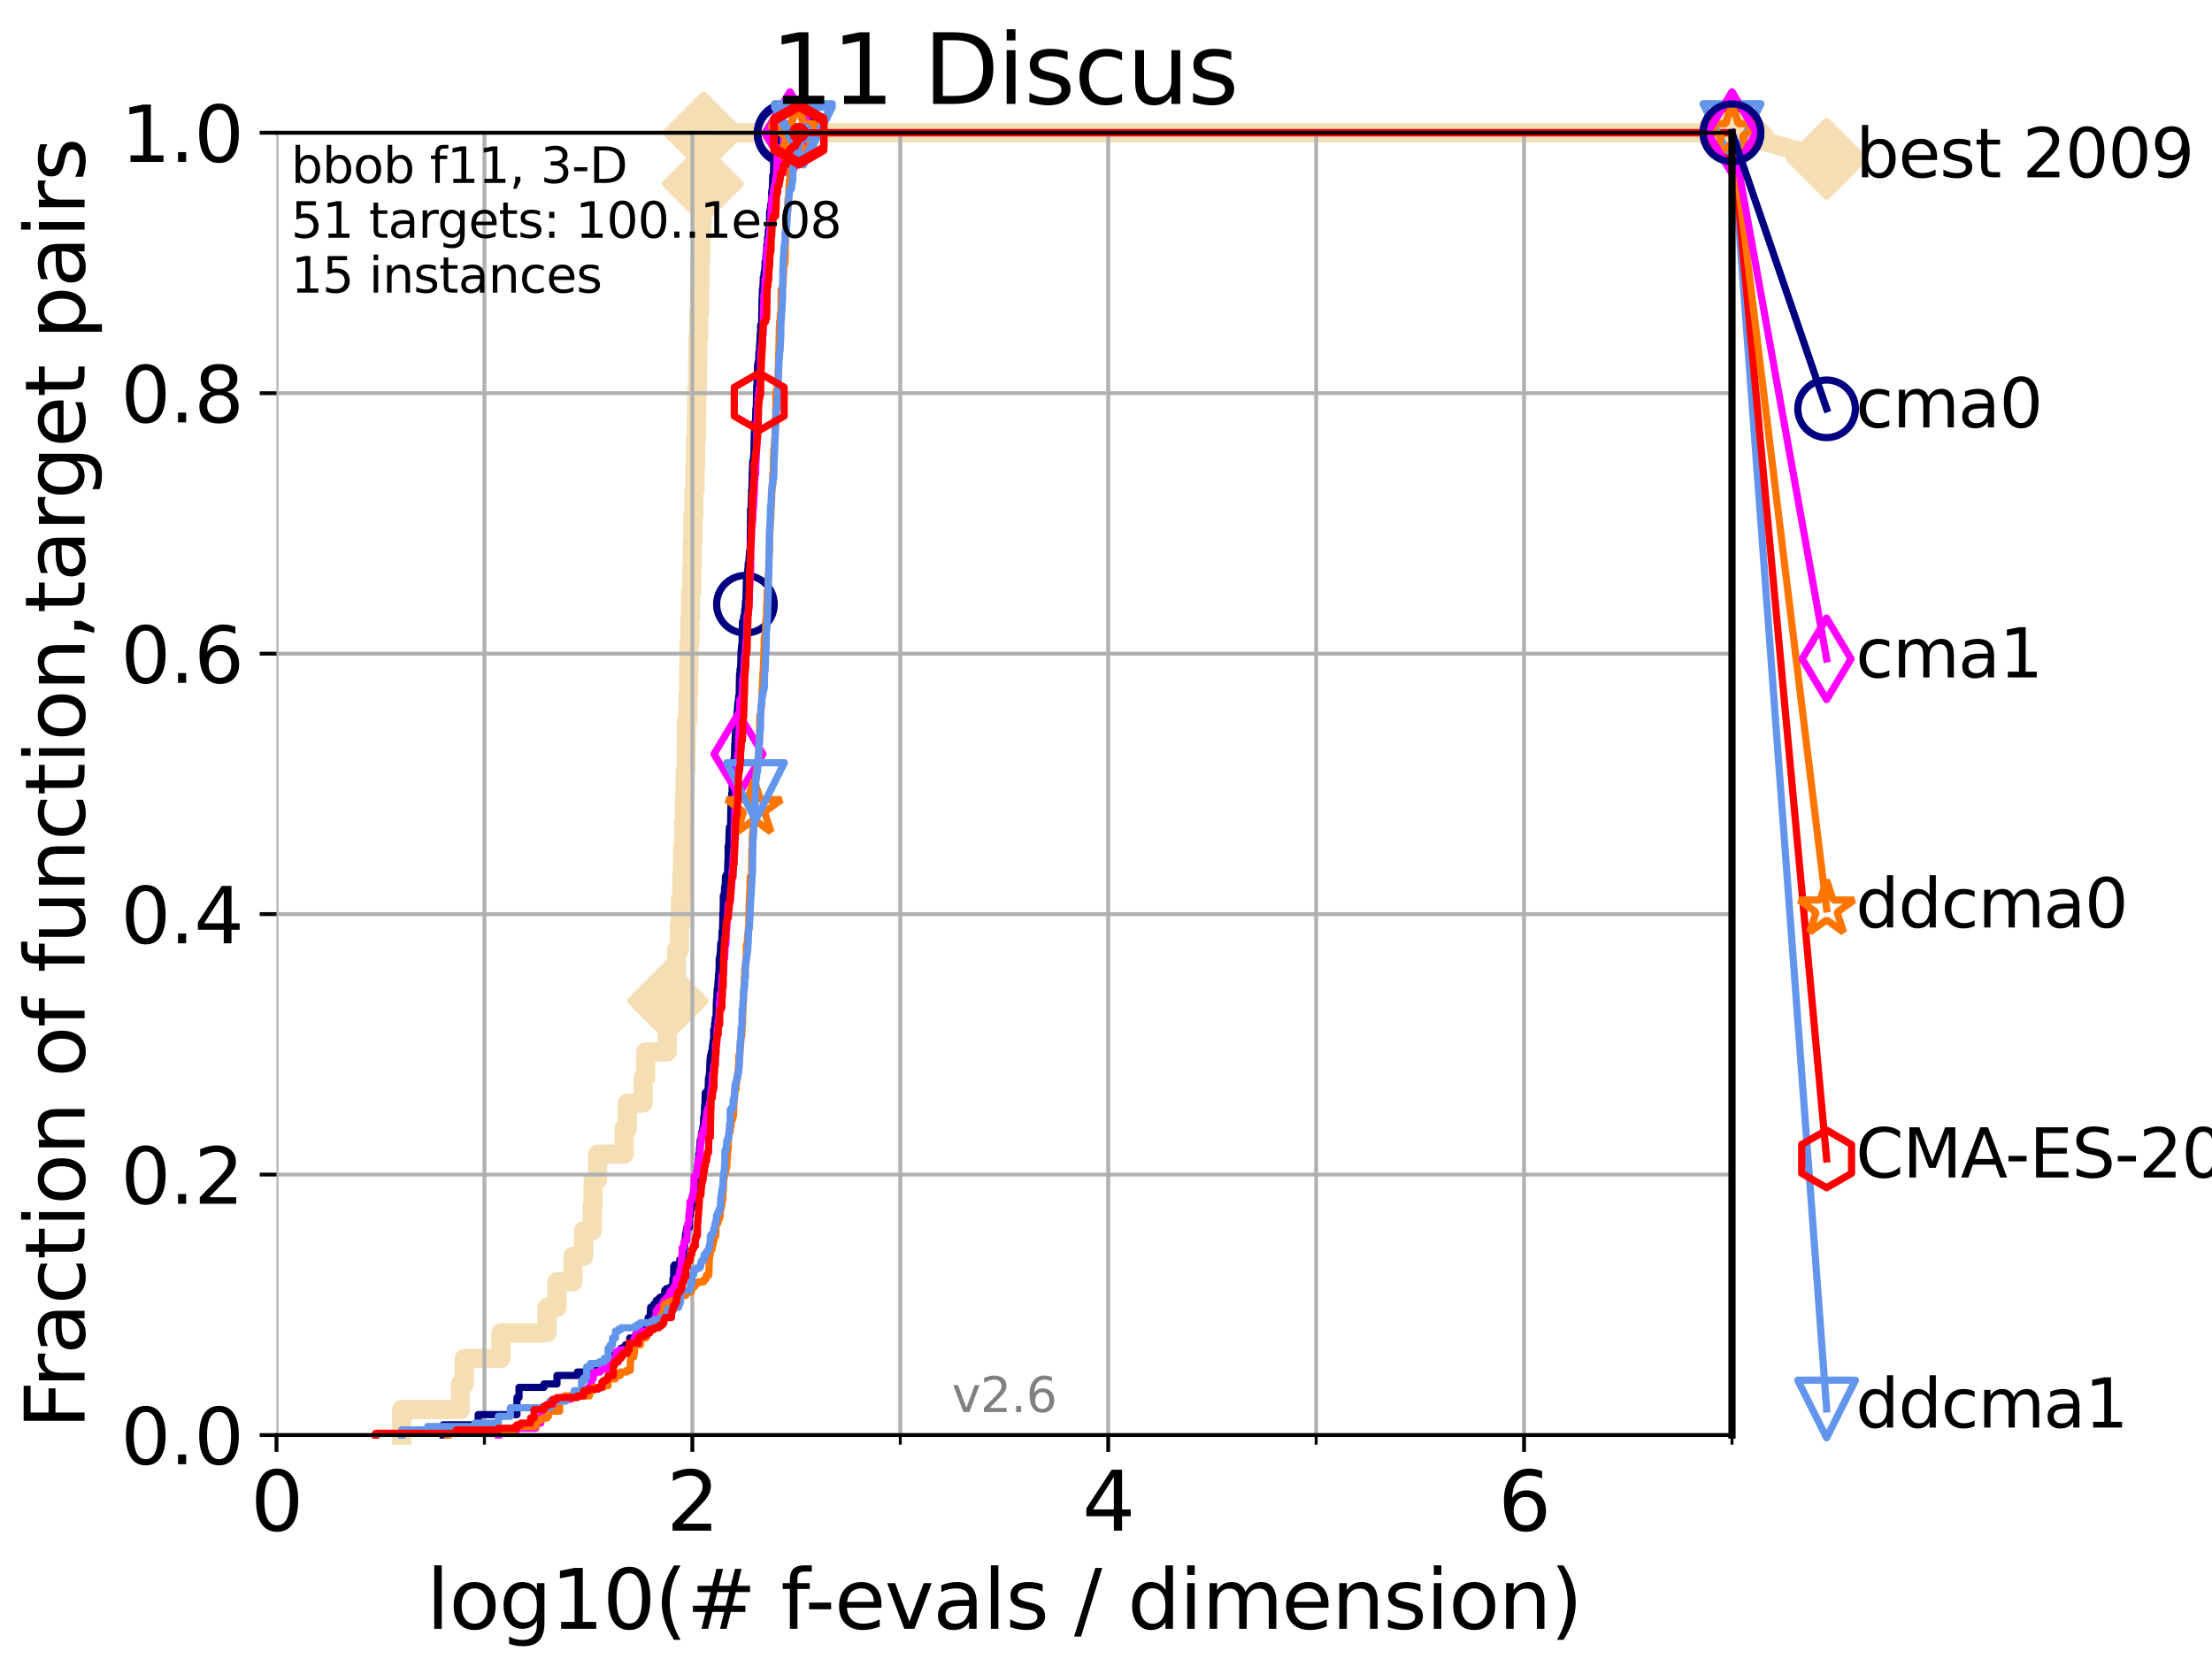 <?xml version="1.0" encoding="utf-8" standalone="no"?>
<!DOCTYPE svg PUBLIC "-//W3C//DTD SVG 1.1//EN"
  "http://www.w3.org/Graphics/SVG/1.1/DTD/svg11.dtd">
<svg xmlns:xlink="http://www.w3.org/1999/xlink" width="460.8pt" height="345.6pt" viewBox="0 0 460.8 345.6" xmlns="http://www.w3.org/2000/svg" version="1.1">
 <defs>
  <style type="text/css">*{stroke-linejoin: round; stroke-linecap: butt}</style>
 </defs>
 <g id="figure_1">
  <g id="patch_1">
   <path d="M 0 345.6 
L 460.8 345.6 
L 460.8 0 
L 0 0 
z
" style="fill: #ffffff"/>
  </g>
  <g id="axes_1">
   <g id="patch_2">
    <path d="M 57.6 298.944 
L 360.806 298.944 
L 360.806 27.648 
L 57.6 27.648 
z
" style="fill: #ffffff"/>
   </g>
   <g id="line2d_1">
    <path d="M 83.678 298.944 
L 83.678 293.624 
L 95.917 293.624 
L 95.917 288.305 
L 96.718 288.305 
L 96.718 282.985 
L 104.345 282.985 
L 104.345 277.666 
L 113.954 277.666 
L 113.954 272.346 
L 116.03 272.346 
L 116.03 267.027 
L 119.366 267.027 
L 119.366 261.707 
L 121.582 261.707 
L 121.582 256.388 
L 123.375 256.388 
L 123.375 251.068 
L 123.564 251.068 
L 123.564 245.749 
L 124.482 245.749 
L 124.482 240.429 
L 130.027 240.429 
L 130.027 235.11 
L 130.683 235.11 
L 130.683 229.79 
L 133.983 229.79 
L 133.983 224.471 
L 134.516 224.471 
L 134.516 219.151 
L 138.985 219.151 
L 138.985 213.832 
L 139.15 213.832 
L 139.15 208.512 
L 140.65 208.512 
L 140.65 203.192 
L 140.951 203.192 
L 140.951 197.873 
L 141.538 197.873 
L 141.538 192.553 
L 141.754 192.553 
L 141.754 187.234 
L 142.038 187.234 
L 142.038 181.914 
L 142.179 181.914 
L 142.179 176.595 
L 142.387 176.595 
L 142.387 171.275 
L 142.594 171.275 
L 142.594 165.956 
L 142.73 165.956 
L 142.73 160.636 
L 142.933 160.636 
L 142.933 155.317 
L 143 155.317 
L 143 149.997 
L 143.331 149.997 
L 143.331 144.678 
L 143.462 144.678 
L 143.462 139.358 
L 143.528 139.358 
L 143.528 134.039 
L 143.722 134.039 
L 143.722 128.719 
L 143.85 128.719 
L 143.85 123.4 
L 144.105 123.4 
L 144.105 118.08 
L 144.23 118.08 
L 144.23 112.76 
L 144.355 112.76 
L 144.355 107.441 
L 144.541 107.441 
L 144.541 102.121 
L 144.786 102.121 
L 144.786 96.802 
L 144.908 96.802 
L 144.908 91.482 
L 145.088 91.482 
L 145.088 86.163 
L 145.148 86.163 
L 145.148 80.843 
L 145.327 80.843 
L 145.327 75.524 
L 145.386 75.524 
L 145.386 70.204 
L 145.562 70.204 
L 145.562 64.885 
L 145.736 64.885 
L 145.736 59.565 
L 145.852 59.565 
L 145.852 54.246 
L 145.966 54.246 
L 145.966 48.926 
L 146.25 48.926 
L 146.25 43.607 
L 146.306 43.607 
L 146.306 38.287 
L 146.418 38.287 
L 146.418 32.968 
L 146.585 32.968 
L 146.585 27.648 
L 360.806 27.648 
" style="fill: none; stroke: #f5deb3; stroke-width: 4; stroke-linecap: square"/>
   </g>
   <g id="line2d_2">
    <defs>
     <path id="m46f38a6d1c" d="M -0 7.778 
L 7.778 0 
L 0 -7.778 
L -7.778 -0 
z
" style="stroke: #f5deb3; stroke-width: 1.5; stroke-linejoin: miter"/>
    </defs>
    <g>
     <use xlink:href="#m46f38a6d1c" x="139.15" y="208.512" style="fill: #f5deb3; stroke: #f5deb3; stroke-width: 1.5; stroke-linejoin: miter"/>
     <use xlink:href="#m46f38a6d1c" x="146.418" y="38.287" style="fill: #f5deb3; stroke: #f5deb3; stroke-width: 1.5; stroke-linejoin: miter"/>
     <use xlink:href="#m46f38a6d1c" x="146.585" y="27.648" style="fill: #f5deb3; stroke: #f5deb3; stroke-width: 1.5; stroke-linejoin: miter"/>
     <use xlink:href="#m46f38a6d1c" x="146.585" y="27.648" style="fill: #f5deb3; stroke: #f5deb3; stroke-width: 1.5; stroke-linejoin: miter"/>
     <use xlink:href="#m46f38a6d1c" x="360.806" y="27.648" style="fill: #f5deb3; stroke: #f5deb3; stroke-width: 1.5; stroke-linejoin: miter"/>
    </g>
   </g>
   <g id="line2d_3">
    <path style="fill: none; stroke: #f5deb3; stroke-width: 4; stroke-linecap: square"/>
    <g/>
   </g>
   <g id="line2d_4">
    <path d="M 360.806 27.648 
L 380.515 33.074 
" style="fill: none; stroke: #f5deb3; stroke-width: 4; stroke-linecap: square"/>
    <g>
     <use xlink:href="#m46f38a6d1c" x="360.806" y="27.648" style="fill: #f5deb3; stroke: #f5deb3; stroke-width: 1.5; stroke-linejoin: miter"/>
     <use xlink:href="#m46f38a6d1c" x="380.515" y="33.074" style="fill: #f5deb3; stroke: #f5deb3; stroke-width: 1.5; stroke-linejoin: miter"/>
    </g>
   </g>
   <g id="matplotlib.axis_1">
    <g id="xtick_1">
     <g id="line2d_5">
      <path d="M 57.6 298.944 
L 57.6 27.648 
" clip-path="url(#pab4e0d8fed)" style="fill: none; stroke: #b0b0b0; stroke-width: 0.8; stroke-linecap: square"/>
     </g>
     <g id="line2d_6">
      <defs>
       <path id="m8365e650a8" d="M 0 0 
L 0 3.5 
" style="stroke: #000000; stroke-width: 0.8"/>
      </defs>
      <g>
       <use xlink:href="#m8365e650a8" x="57.6" y="298.944" style="stroke: #000000; stroke-width: 0.8"/>
      </g>
     </g>
     <g id="text_1">
      <!-- 0 -->
      <g transform="translate(52.192 318.861)scale(0.17 -0.17)">
       <defs>
        <path id="DejaVuSans-30" d="M 2034 4250 
Q 1547 4250 1301 3770 
Q 1056 3291 1056 2328 
Q 1056 1369 1301 889 
Q 1547 409 2034 409 
Q 2525 409 2770 889 
Q 3016 1369 3016 2328 
Q 3016 3291 2770 3770 
Q 2525 4250 2034 4250 
z
M 2034 4750 
Q 2819 4750 3233 4129 
Q 3647 3509 3647 2328 
Q 3647 1150 3233 529 
Q 2819 -91 2034 -91 
Q 1250 -91 836 529 
Q 422 1150 422 2328 
Q 422 3509 836 4129 
Q 1250 4750 2034 4750 
z
" transform="scale(0.016)"/>
       </defs>
       <use xlink:href="#DejaVuSans-30"/>
      </g>
     </g>
    </g>
    <g id="xtick_2">
     <g id="line2d_7">
      <path d="M 144.23 298.944 
L 144.23 27.648 
" clip-path="url(#pab4e0d8fed)" style="fill: none; stroke: #b0b0b0; stroke-width: 0.8; stroke-linecap: square"/>
     </g>
     <g id="line2d_8">
      <g>
       <use xlink:href="#m8365e650a8" x="144.23" y="298.944" style="stroke: #000000; stroke-width: 0.8"/>
      </g>
     </g>
     <g id="text_2">
      <!-- 2 -->
      <g transform="translate(138.822 318.861)scale(0.17 -0.17)">
       <defs>
        <path id="DejaVuSans-32" d="M 1228 531 
L 3431 531 
L 3431 0 
L 469 0 
L 469 531 
Q 828 903 1448 1529 
Q 2069 2156 2228 2338 
Q 2531 2678 2651 2914 
Q 2772 3150 2772 3378 
Q 2772 3750 2511 3984 
Q 2250 4219 1831 4219 
Q 1534 4219 1204 4116 
Q 875 4013 500 3803 
L 500 4441 
Q 881 4594 1212 4672 
Q 1544 4750 1819 4750 
Q 2544 4750 2975 4387 
Q 3406 4025 3406 3419 
Q 3406 3131 3298 2873 
Q 3191 2616 2906 2266 
Q 2828 2175 2409 1742 
Q 1991 1309 1228 531 
z
" transform="scale(0.016)"/>
       </defs>
       <use xlink:href="#DejaVuSans-32"/>
      </g>
     </g>
    </g>
    <g id="xtick_3">
     <g id="line2d_9">
      <path d="M 230.861 298.944 
L 230.861 27.648 
" clip-path="url(#pab4e0d8fed)" style="fill: none; stroke: #b0b0b0; stroke-width: 0.8; stroke-linecap: square"/>
     </g>
     <g id="line2d_10">
      <g>
       <use xlink:href="#m8365e650a8" x="230.861" y="298.944" style="stroke: #000000; stroke-width: 0.8"/>
      </g>
     </g>
     <g id="text_3">
      <!-- 4 -->
      <g transform="translate(225.453 318.861)scale(0.17 -0.17)">
       <defs>
        <path id="DejaVuSans-34" d="M 2419 4116 
L 825 1625 
L 2419 1625 
L 2419 4116 
z
M 2253 4666 
L 3047 4666 
L 3047 1625 
L 3713 1625 
L 3713 1100 
L 3047 1100 
L 3047 0 
L 2419 0 
L 2419 1100 
L 313 1100 
L 313 1709 
L 2253 4666 
z
" transform="scale(0.016)"/>
       </defs>
       <use xlink:href="#DejaVuSans-34"/>
      </g>
     </g>
    </g>
    <g id="xtick_4">
     <g id="line2d_11">
      <path d="M 317.491 298.944 
L 317.491 27.648 
" clip-path="url(#pab4e0d8fed)" style="fill: none; stroke: #b0b0b0; stroke-width: 0.8; stroke-linecap: square"/>
     </g>
     <g id="line2d_12">
      <g>
       <use xlink:href="#m8365e650a8" x="317.491" y="298.944" style="stroke: #000000; stroke-width: 0.8"/>
      </g>
     </g>
     <g id="text_4">
      <!-- 6 -->
      <g transform="translate(312.083 318.861)scale(0.17 -0.17)">
       <defs>
        <path id="DejaVuSans-36" d="M 2113 2584 
Q 1688 2584 1439 2293 
Q 1191 2003 1191 1497 
Q 1191 994 1439 701 
Q 1688 409 2113 409 
Q 2538 409 2786 701 
Q 3034 994 3034 1497 
Q 3034 2003 2786 2293 
Q 2538 2584 2113 2584 
z
M 3366 4563 
L 3366 3988 
Q 3128 4100 2886 4159 
Q 2644 4219 2406 4219 
Q 1781 4219 1451 3797 
Q 1122 3375 1075 2522 
Q 1259 2794 1537 2939 
Q 1816 3084 2150 3084 
Q 2853 3084 3261 2657 
Q 3669 2231 3669 1497 
Q 3669 778 3244 343 
Q 2819 -91 2113 -91 
Q 1303 -91 875 529 
Q 447 1150 447 2328 
Q 447 3434 972 4092 
Q 1497 4750 2381 4750 
Q 2619 4750 2861 4703 
Q 3103 4656 3366 4563 
z
" transform="scale(0.016)"/>
       </defs>
       <use xlink:href="#DejaVuSans-36"/>
      </g>
     </g>
    </g>
    <g id="xtick_5">
     <g id="line2d_13">
      <path d="M 100.915 298.944 
L 100.915 27.648 
" clip-path="url(#pab4e0d8fed)" style="fill: none; stroke: #b0b0b0; stroke-width: 0.8; stroke-linecap: square"/>
     </g>
     <g id="line2d_14">
      <defs>
       <path id="m5bbe4d322f" d="M 0 0 
L 0 2 
" style="stroke: #000000; stroke-width: 0.6"/>
      </defs>
      <g>
       <use xlink:href="#m5bbe4d322f" x="100.915" y="298.944" style="stroke: #000000; stroke-width: 0.6"/>
      </g>
     </g>
    </g>
    <g id="xtick_6">
     <g id="line2d_15">
      <path d="M 187.546 298.944 
L 187.546 27.648 
" clip-path="url(#pab4e0d8fed)" style="fill: none; stroke: #b0b0b0; stroke-width: 0.8; stroke-linecap: square"/>
     </g>
     <g id="line2d_16">
      <g>
       <use xlink:href="#m5bbe4d322f" x="187.546" y="298.944" style="stroke: #000000; stroke-width: 0.6"/>
      </g>
     </g>
    </g>
    <g id="xtick_7">
     <g id="line2d_17">
      <path d="M 274.176 298.944 
L 274.176 27.648 
" clip-path="url(#pab4e0d8fed)" style="fill: none; stroke: #b0b0b0; stroke-width: 0.8; stroke-linecap: square"/>
     </g>
     <g id="line2d_18">
      <g>
       <use xlink:href="#m5bbe4d322f" x="274.176" y="298.944" style="stroke: #000000; stroke-width: 0.6"/>
      </g>
     </g>
    </g>
    <g id="xtick_8">
     <g id="line2d_19">
      <path d="M 360.806 298.944 
L 360.806 27.648 
" clip-path="url(#pab4e0d8fed)" style="fill: none; stroke: #b0b0b0; stroke-width: 0.8; stroke-linecap: square"/>
     </g>
     <g id="line2d_20">
      <g>
       <use xlink:href="#m5bbe4d322f" x="360.806" y="298.944" style="stroke: #000000; stroke-width: 0.6"/>
      </g>
     </g>
    </g>
    <g id="text_5">
     <!-- log10(# f-evals / dimension) -->
     <g transform="translate(88.823 339.314)scale(0.17 -0.17)">
      <defs>
       <path id="DejaVuSans-6c" d="M 603 4863 
L 1178 4863 
L 1178 0 
L 603 0 
L 603 4863 
z
" transform="scale(0.016)"/>
       <path id="DejaVuSans-6f" d="M 1959 3097 
Q 1497 3097 1228 2736 
Q 959 2375 959 1747 
Q 959 1119 1226 758 
Q 1494 397 1959 397 
Q 2419 397 2687 759 
Q 2956 1122 2956 1747 
Q 2956 2369 2687 2733 
Q 2419 3097 1959 3097 
z
M 1959 3584 
Q 2709 3584 3137 3096 
Q 3566 2609 3566 1747 
Q 3566 888 3137 398 
Q 2709 -91 1959 -91 
Q 1206 -91 779 398 
Q 353 888 353 1747 
Q 353 2609 779 3096 
Q 1206 3584 1959 3584 
z
" transform="scale(0.016)"/>
       <path id="DejaVuSans-67" d="M 2906 1791 
Q 2906 2416 2648 2759 
Q 2391 3103 1925 3103 
Q 1463 3103 1205 2759 
Q 947 2416 947 1791 
Q 947 1169 1205 825 
Q 1463 481 1925 481 
Q 2391 481 2648 825 
Q 2906 1169 2906 1791 
z
M 3481 434 
Q 3481 -459 3084 -895 
Q 2688 -1331 1869 -1331 
Q 1566 -1331 1297 -1286 
Q 1028 -1241 775 -1147 
L 775 -588 
Q 1028 -725 1275 -790 
Q 1522 -856 1778 -856 
Q 2344 -856 2625 -561 
Q 2906 -266 2906 331 
L 2906 616 
Q 2728 306 2450 153 
Q 2172 0 1784 0 
Q 1141 0 747 490 
Q 353 981 353 1791 
Q 353 2603 747 3093 
Q 1141 3584 1784 3584 
Q 2172 3584 2450 3431 
Q 2728 3278 2906 2969 
L 2906 3500 
L 3481 3500 
L 3481 434 
z
" transform="scale(0.016)"/>
       <path id="DejaVuSans-31" d="M 794 531 
L 1825 531 
L 1825 4091 
L 703 3866 
L 703 4441 
L 1819 4666 
L 2450 4666 
L 2450 531 
L 3481 531 
L 3481 0 
L 794 0 
L 794 531 
z
" transform="scale(0.016)"/>
       <path id="DejaVuSans-28" d="M 1984 4856 
Q 1566 4138 1362 3434 
Q 1159 2731 1159 2009 
Q 1159 1288 1364 580 
Q 1569 -128 1984 -844 
L 1484 -844 
Q 1016 -109 783 600 
Q 550 1309 550 2009 
Q 550 2706 781 3412 
Q 1013 4119 1484 4856 
L 1984 4856 
z
" transform="scale(0.016)"/>
       <path id="DejaVuSans-23" d="M 3272 2816 
L 2363 2816 
L 2100 1772 
L 3016 1772 
L 3272 2816 
z
M 2803 4594 
L 2478 3297 
L 3391 3297 
L 3719 4594 
L 4219 4594 
L 3897 3297 
L 4872 3297 
L 4872 2816 
L 3775 2816 
L 3519 1772 
L 4513 1772 
L 4513 1294 
L 3397 1294 
L 3072 0 
L 2572 0 
L 2894 1294 
L 1978 1294 
L 1656 0 
L 1153 0 
L 1478 1294 
L 494 1294 
L 494 1772 
L 1594 1772 
L 1856 2816 
L 850 2816 
L 850 3297 
L 1978 3297 
L 2297 4594 
L 2803 4594 
z
" transform="scale(0.016)"/>
       <path id="DejaVuSans-20" transform="scale(0.016)"/>
       <path id="DejaVuSans-66" d="M 2375 4863 
L 2375 4384 
L 1825 4384 
Q 1516 4384 1395 4259 
Q 1275 4134 1275 3809 
L 1275 3500 
L 2222 3500 
L 2222 3053 
L 1275 3053 
L 1275 0 
L 697 0 
L 697 3053 
L 147 3053 
L 147 3500 
L 697 3500 
L 697 3744 
Q 697 4328 969 4595 
Q 1241 4863 1831 4863 
L 2375 4863 
z
" transform="scale(0.016)"/>
       <path id="DejaVuSans-2d" d="M 313 2009 
L 1997 2009 
L 1997 1497 
L 313 1497 
L 313 2009 
z
" transform="scale(0.016)"/>
       <path id="DejaVuSans-65" d="M 3597 1894 
L 3597 1613 
L 953 1613 
Q 991 1019 1311 708 
Q 1631 397 2203 397 
Q 2534 397 2845 478 
Q 3156 559 3463 722 
L 3463 178 
Q 3153 47 2828 -22 
Q 2503 -91 2169 -91 
Q 1331 -91 842 396 
Q 353 884 353 1716 
Q 353 2575 817 3079 
Q 1281 3584 2069 3584 
Q 2775 3584 3186 3129 
Q 3597 2675 3597 1894 
z
M 3022 2063 
Q 3016 2534 2758 2815 
Q 2500 3097 2075 3097 
Q 1594 3097 1305 2825 
Q 1016 2553 972 2059 
L 3022 2063 
z
" transform="scale(0.016)"/>
       <path id="DejaVuSans-76" d="M 191 3500 
L 800 3500 
L 1894 563 
L 2988 3500 
L 3597 3500 
L 2284 0 
L 1503 0 
L 191 3500 
z
" transform="scale(0.016)"/>
       <path id="DejaVuSans-61" d="M 2194 1759 
Q 1497 1759 1228 1600 
Q 959 1441 959 1056 
Q 959 750 1161 570 
Q 1363 391 1709 391 
Q 2188 391 2477 730 
Q 2766 1069 2766 1631 
L 2766 1759 
L 2194 1759 
z
M 3341 1997 
L 3341 0 
L 2766 0 
L 2766 531 
Q 2569 213 2275 61 
Q 1981 -91 1556 -91 
Q 1019 -91 701 211 
Q 384 513 384 1019 
Q 384 1609 779 1909 
Q 1175 2209 1959 2209 
L 2766 2209 
L 2766 2266 
Q 2766 2663 2505 2880 
Q 2244 3097 1772 3097 
Q 1472 3097 1187 3025 
Q 903 2953 641 2809 
L 641 3341 
Q 956 3463 1253 3523 
Q 1550 3584 1831 3584 
Q 2591 3584 2966 3190 
Q 3341 2797 3341 1997 
z
" transform="scale(0.016)"/>
       <path id="DejaVuSans-73" d="M 2834 3397 
L 2834 2853 
Q 2591 2978 2328 3040 
Q 2066 3103 1784 3103 
Q 1356 3103 1142 2972 
Q 928 2841 928 2578 
Q 928 2378 1081 2264 
Q 1234 2150 1697 2047 
L 1894 2003 
Q 2506 1872 2764 1633 
Q 3022 1394 3022 966 
Q 3022 478 2636 193 
Q 2250 -91 1575 -91 
Q 1294 -91 989 -36 
Q 684 19 347 128 
L 347 722 
Q 666 556 975 473 
Q 1284 391 1588 391 
Q 1994 391 2212 530 
Q 2431 669 2431 922 
Q 2431 1156 2273 1281 
Q 2116 1406 1581 1522 
L 1381 1569 
Q 847 1681 609 1914 
Q 372 2147 372 2553 
Q 372 3047 722 3315 
Q 1072 3584 1716 3584 
Q 2034 3584 2315 3537 
Q 2597 3491 2834 3397 
z
" transform="scale(0.016)"/>
       <path id="DejaVuSans-2f" d="M 1625 4666 
L 2156 4666 
L 531 -594 
L 0 -594 
L 1625 4666 
z
" transform="scale(0.016)"/>
       <path id="DejaVuSans-64" d="M 2906 2969 
L 2906 4863 
L 3481 4863 
L 3481 0 
L 2906 0 
L 2906 525 
Q 2725 213 2448 61 
Q 2172 -91 1784 -91 
Q 1150 -91 751 415 
Q 353 922 353 1747 
Q 353 2572 751 3078 
Q 1150 3584 1784 3584 
Q 2172 3584 2448 3432 
Q 2725 3281 2906 2969 
z
M 947 1747 
Q 947 1113 1208 752 
Q 1469 391 1925 391 
Q 2381 391 2643 752 
Q 2906 1113 2906 1747 
Q 2906 2381 2643 2742 
Q 2381 3103 1925 3103 
Q 1469 3103 1208 2742 
Q 947 2381 947 1747 
z
" transform="scale(0.016)"/>
       <path id="DejaVuSans-69" d="M 603 3500 
L 1178 3500 
L 1178 0 
L 603 0 
L 603 3500 
z
M 603 4863 
L 1178 4863 
L 1178 4134 
L 603 4134 
L 603 4863 
z
" transform="scale(0.016)"/>
       <path id="DejaVuSans-6d" d="M 3328 2828 
Q 3544 3216 3844 3400 
Q 4144 3584 4550 3584 
Q 5097 3584 5394 3201 
Q 5691 2819 5691 2113 
L 5691 0 
L 5113 0 
L 5113 2094 
Q 5113 2597 4934 2840 
Q 4756 3084 4391 3084 
Q 3944 3084 3684 2787 
Q 3425 2491 3425 1978 
L 3425 0 
L 2847 0 
L 2847 2094 
Q 2847 2600 2669 2842 
Q 2491 3084 2119 3084 
Q 1678 3084 1418 2786 
Q 1159 2488 1159 1978 
L 1159 0 
L 581 0 
L 581 3500 
L 1159 3500 
L 1159 2956 
Q 1356 3278 1631 3431 
Q 1906 3584 2284 3584 
Q 2666 3584 2933 3390 
Q 3200 3197 3328 2828 
z
" transform="scale(0.016)"/>
       <path id="DejaVuSans-6e" d="M 3513 2113 
L 3513 0 
L 2938 0 
L 2938 2094 
Q 2938 2591 2744 2837 
Q 2550 3084 2163 3084 
Q 1697 3084 1428 2787 
Q 1159 2491 1159 1978 
L 1159 0 
L 581 0 
L 581 3500 
L 1159 3500 
L 1159 2956 
Q 1366 3272 1645 3428 
Q 1925 3584 2291 3584 
Q 2894 3584 3203 3211 
Q 3513 2838 3513 2113 
z
" transform="scale(0.016)"/>
       <path id="DejaVuSans-29" d="M 513 4856 
L 1013 4856 
Q 1481 4119 1714 3412 
Q 1947 2706 1947 2009 
Q 1947 1309 1714 600 
Q 1481 -109 1013 -844 
L 513 -844 
Q 928 -128 1133 580 
Q 1338 1288 1338 2009 
Q 1338 2731 1133 3434 
Q 928 4138 513 4856 
z
" transform="scale(0.016)"/>
      </defs>
      <use xlink:href="#DejaVuSans-6c"/>
      <use xlink:href="#DejaVuSans-6f" x="27.783"/>
      <use xlink:href="#DejaVuSans-67" x="88.965"/>
      <use xlink:href="#DejaVuSans-31" x="152.441"/>
      <use xlink:href="#DejaVuSans-30" x="216.064"/>
      <use xlink:href="#DejaVuSans-28" x="279.688"/>
      <use xlink:href="#DejaVuSans-23" x="318.701"/>
      <use xlink:href="#DejaVuSans-20" x="402.49"/>
      <use xlink:href="#DejaVuSans-66" x="434.277"/>
      <use xlink:href="#DejaVuSans-2d" x="463.982"/>
      <use xlink:href="#DejaVuSans-65" x="500.066"/>
      <use xlink:href="#DejaVuSans-76" x="561.59"/>
      <use xlink:href="#DejaVuSans-61" x="620.77"/>
      <use xlink:href="#DejaVuSans-6c" x="682.049"/>
      <use xlink:href="#DejaVuSans-73" x="709.832"/>
      <use xlink:href="#DejaVuSans-20" x="761.932"/>
      <use xlink:href="#DejaVuSans-2f" x="793.719"/>
      <use xlink:href="#DejaVuSans-20" x="827.41"/>
      <use xlink:href="#DejaVuSans-64" x="859.197"/>
      <use xlink:href="#DejaVuSans-69" x="922.674"/>
      <use xlink:href="#DejaVuSans-6d" x="950.457"/>
      <use xlink:href="#DejaVuSans-65" x="1047.869"/>
      <use xlink:href="#DejaVuSans-6e" x="1109.393"/>
      <use xlink:href="#DejaVuSans-73" x="1172.771"/>
      <use xlink:href="#DejaVuSans-69" x="1224.871"/>
      <use xlink:href="#DejaVuSans-6f" x="1252.654"/>
      <use xlink:href="#DejaVuSans-6e" x="1313.836"/>
      <use xlink:href="#DejaVuSans-29" x="1377.215"/>
     </g>
    </g>
   </g>
   <g id="matplotlib.axis_2">
    <g id="ytick_1">
     <g id="line2d_21">
      <path d="M 57.6 298.944 
L 360.806 298.944 
" clip-path="url(#pab4e0d8fed)" style="fill: none; stroke: #b0b0b0; stroke-width: 0.8; stroke-linecap: square"/>
     </g>
     <g id="line2d_22">
      <defs>
       <path id="ma3698d4921" d="M 0 0 
L -3.5 0 
" style="stroke: #000000; stroke-width: 0.8"/>
      </defs>
      <g>
       <use xlink:href="#ma3698d4921" x="57.6" y="298.944" style="stroke: #000000; stroke-width: 0.8"/>
      </g>
     </g>
     <g id="text_6">
      <!-- 0.0 -->
      <g transform="translate(25.155 305.023)scale(0.16 -0.16)">
       <defs>
        <path id="DejaVuSans-2e" d="M 684 794 
L 1344 794 
L 1344 0 
L 684 0 
L 684 794 
z
" transform="scale(0.016)"/>
       </defs>
       <use xlink:href="#DejaVuSans-30"/>
       <use xlink:href="#DejaVuSans-2e" x="63.623"/>
       <use xlink:href="#DejaVuSans-30" x="95.41"/>
      </g>
     </g>
    </g>
    <g id="ytick_2">
     <g id="line2d_23">
      <path d="M 57.6 244.685 
L 360.806 244.685 
" clip-path="url(#pab4e0d8fed)" style="fill: none; stroke: #b0b0b0; stroke-width: 0.8; stroke-linecap: square"/>
     </g>
     <g id="line2d_24">
      <g>
       <use xlink:href="#ma3698d4921" x="57.6" y="244.685" style="stroke: #000000; stroke-width: 0.8"/>
      </g>
     </g>
     <g id="text_7">
      <!-- 0.2 -->
      <g transform="translate(25.155 250.764)scale(0.16 -0.16)">
       <use xlink:href="#DejaVuSans-30"/>
       <use xlink:href="#DejaVuSans-2e" x="63.623"/>
       <use xlink:href="#DejaVuSans-32" x="95.41"/>
      </g>
     </g>
    </g>
    <g id="ytick_3">
     <g id="line2d_25">
      <path d="M 57.6 190.426 
L 360.806 190.426 
" clip-path="url(#pab4e0d8fed)" style="fill: none; stroke: #b0b0b0; stroke-width: 0.8; stroke-linecap: square"/>
     </g>
     <g id="line2d_26">
      <g>
       <use xlink:href="#ma3698d4921" x="57.6" y="190.426" style="stroke: #000000; stroke-width: 0.8"/>
      </g>
     </g>
     <g id="text_8">
      <!-- 0.4 -->
      <g transform="translate(25.155 196.504)scale(0.16 -0.16)">
       <use xlink:href="#DejaVuSans-30"/>
       <use xlink:href="#DejaVuSans-2e" x="63.623"/>
       <use xlink:href="#DejaVuSans-34" x="95.41"/>
      </g>
     </g>
    </g>
    <g id="ytick_4">
     <g id="line2d_27">
      <path d="M 57.6 136.166 
L 360.806 136.166 
" clip-path="url(#pab4e0d8fed)" style="fill: none; stroke: #b0b0b0; stroke-width: 0.8; stroke-linecap: square"/>
     </g>
     <g id="line2d_28">
      <g>
       <use xlink:href="#ma3698d4921" x="57.6" y="136.166" style="stroke: #000000; stroke-width: 0.8"/>
      </g>
     </g>
     <g id="text_9">
      <!-- 0.6 -->
      <g transform="translate(25.155 142.245)scale(0.16 -0.16)">
       <use xlink:href="#DejaVuSans-30"/>
       <use xlink:href="#DejaVuSans-2e" x="63.623"/>
       <use xlink:href="#DejaVuSans-36" x="95.41"/>
      </g>
     </g>
    </g>
    <g id="ytick_5">
     <g id="line2d_29">
      <path d="M 57.6 81.907 
L 360.806 81.907 
" clip-path="url(#pab4e0d8fed)" style="fill: none; stroke: #b0b0b0; stroke-width: 0.8; stroke-linecap: square"/>
     </g>
     <g id="line2d_30">
      <g>
       <use xlink:href="#ma3698d4921" x="57.6" y="81.907" style="stroke: #000000; stroke-width: 0.8"/>
      </g>
     </g>
     <g id="text_10">
      <!-- 0.8 -->
      <g transform="translate(25.155 87.986)scale(0.16 -0.16)">
       <defs>
        <path id="DejaVuSans-38" d="M 2034 2216 
Q 1584 2216 1326 1975 
Q 1069 1734 1069 1313 
Q 1069 891 1326 650 
Q 1584 409 2034 409 
Q 2484 409 2743 651 
Q 3003 894 3003 1313 
Q 3003 1734 2745 1975 
Q 2488 2216 2034 2216 
z
M 1403 2484 
Q 997 2584 770 2862 
Q 544 3141 544 3541 
Q 544 4100 942 4425 
Q 1341 4750 2034 4750 
Q 2731 4750 3128 4425 
Q 3525 4100 3525 3541 
Q 3525 3141 3298 2862 
Q 3072 2584 2669 2484 
Q 3125 2378 3379 2068 
Q 3634 1759 3634 1313 
Q 3634 634 3220 271 
Q 2806 -91 2034 -91 
Q 1263 -91 848 271 
Q 434 634 434 1313 
Q 434 1759 690 2068 
Q 947 2378 1403 2484 
z
M 1172 3481 
Q 1172 3119 1398 2916 
Q 1625 2713 2034 2713 
Q 2441 2713 2670 2916 
Q 2900 3119 2900 3481 
Q 2900 3844 2670 4047 
Q 2441 4250 2034 4250 
Q 1625 4250 1398 4047 
Q 1172 3844 1172 3481 
z
" transform="scale(0.016)"/>
       </defs>
       <use xlink:href="#DejaVuSans-30"/>
       <use xlink:href="#DejaVuSans-2e" x="63.623"/>
       <use xlink:href="#DejaVuSans-38" x="95.41"/>
      </g>
     </g>
    </g>
    <g id="ytick_6">
     <g id="line2d_31">
      <path d="M 57.6 27.648 
L 360.806 27.648 
" clip-path="url(#pab4e0d8fed)" style="fill: none; stroke: #b0b0b0; stroke-width: 0.8; stroke-linecap: square"/>
     </g>
     <g id="line2d_32">
      <g>
       <use xlink:href="#ma3698d4921" x="57.6" y="27.648" style="stroke: #000000; stroke-width: 0.8"/>
      </g>
     </g>
     <g id="text_11">
      <!-- 1.0 -->
      <g transform="translate(25.155 33.727)scale(0.16 -0.16)">
       <use xlink:href="#DejaVuSans-31"/>
       <use xlink:href="#DejaVuSans-2e" x="63.623"/>
       <use xlink:href="#DejaVuSans-30" x="95.41"/>
      </g>
     </g>
    </g>
    <g id="text_12">
     <!-- Fraction of function,target pairs -->
     <g transform="translate(17.62 297.681)rotate(-90)scale(0.17 -0.17)">
      <defs>
       <path id="DejaVuSans-46" d="M 628 4666 
L 3309 4666 
L 3309 4134 
L 1259 4134 
L 1259 2759 
L 3109 2759 
L 3109 2228 
L 1259 2228 
L 1259 0 
L 628 0 
L 628 4666 
z
" transform="scale(0.016)"/>
       <path id="DejaVuSans-72" d="M 2631 2963 
Q 2534 3019 2420 3045 
Q 2306 3072 2169 3072 
Q 1681 3072 1420 2755 
Q 1159 2438 1159 1844 
L 1159 0 
L 581 0 
L 581 3500 
L 1159 3500 
L 1159 2956 
Q 1341 3275 1631 3429 
Q 1922 3584 2338 3584 
Q 2397 3584 2469 3576 
Q 2541 3569 2628 3553 
L 2631 2963 
z
" transform="scale(0.016)"/>
       <path id="DejaVuSans-63" d="M 3122 3366 
L 3122 2828 
Q 2878 2963 2633 3030 
Q 2388 3097 2138 3097 
Q 1578 3097 1268 2742 
Q 959 2388 959 1747 
Q 959 1106 1268 751 
Q 1578 397 2138 397 
Q 2388 397 2633 464 
Q 2878 531 3122 666 
L 3122 134 
Q 2881 22 2623 -34 
Q 2366 -91 2075 -91 
Q 1284 -91 818 406 
Q 353 903 353 1747 
Q 353 2603 823 3093 
Q 1294 3584 2113 3584 
Q 2378 3584 2631 3529 
Q 2884 3475 3122 3366 
z
" transform="scale(0.016)"/>
       <path id="DejaVuSans-74" d="M 1172 4494 
L 1172 3500 
L 2356 3500 
L 2356 3053 
L 1172 3053 
L 1172 1153 
Q 1172 725 1289 603 
Q 1406 481 1766 481 
L 2356 481 
L 2356 0 
L 1766 0 
Q 1100 0 847 248 
Q 594 497 594 1153 
L 594 3053 
L 172 3053 
L 172 3500 
L 594 3500 
L 594 4494 
L 1172 4494 
z
" transform="scale(0.016)"/>
       <path id="DejaVuSans-75" d="M 544 1381 
L 544 3500 
L 1119 3500 
L 1119 1403 
Q 1119 906 1312 657 
Q 1506 409 1894 409 
Q 2359 409 2629 706 
Q 2900 1003 2900 1516 
L 2900 3500 
L 3475 3500 
L 3475 0 
L 2900 0 
L 2900 538 
Q 2691 219 2414 64 
Q 2138 -91 1772 -91 
Q 1169 -91 856 284 
Q 544 659 544 1381 
z
M 1991 3584 
L 1991 3584 
z
" transform="scale(0.016)"/>
       <path id="DejaVuSans-2c" d="M 750 794 
L 1409 794 
L 1409 256 
L 897 -744 
L 494 -744 
L 750 256 
L 750 794 
z
" transform="scale(0.016)"/>
       <path id="DejaVuSans-70" d="M 1159 525 
L 1159 -1331 
L 581 -1331 
L 581 3500 
L 1159 3500 
L 1159 2969 
Q 1341 3281 1617 3432 
Q 1894 3584 2278 3584 
Q 2916 3584 3314 3078 
Q 3713 2572 3713 1747 
Q 3713 922 3314 415 
Q 2916 -91 2278 -91 
Q 1894 -91 1617 61 
Q 1341 213 1159 525 
z
M 3116 1747 
Q 3116 2381 2855 2742 
Q 2594 3103 2138 3103 
Q 1681 3103 1420 2742 
Q 1159 2381 1159 1747 
Q 1159 1113 1420 752 
Q 1681 391 2138 391 
Q 2594 391 2855 752 
Q 3116 1113 3116 1747 
z
" transform="scale(0.016)"/>
      </defs>
      <use xlink:href="#DejaVuSans-46"/>
      <use xlink:href="#DejaVuSans-72" x="50.27"/>
      <use xlink:href="#DejaVuSans-61" x="91.383"/>
      <use xlink:href="#DejaVuSans-63" x="152.662"/>
      <use xlink:href="#DejaVuSans-74" x="207.643"/>
      <use xlink:href="#DejaVuSans-69" x="246.852"/>
      <use xlink:href="#DejaVuSans-6f" x="274.635"/>
      <use xlink:href="#DejaVuSans-6e" x="335.816"/>
      <use xlink:href="#DejaVuSans-20" x="399.195"/>
      <use xlink:href="#DejaVuSans-6f" x="430.982"/>
      <use xlink:href="#DejaVuSans-66" x="492.164"/>
      <use xlink:href="#DejaVuSans-20" x="527.369"/>
      <use xlink:href="#DejaVuSans-66" x="559.156"/>
      <use xlink:href="#DejaVuSans-75" x="594.361"/>
      <use xlink:href="#DejaVuSans-6e" x="657.74"/>
      <use xlink:href="#DejaVuSans-63" x="721.119"/>
      <use xlink:href="#DejaVuSans-74" x="776.1"/>
      <use xlink:href="#DejaVuSans-69" x="815.309"/>
      <use xlink:href="#DejaVuSans-6f" x="843.092"/>
      <use xlink:href="#DejaVuSans-6e" x="904.273"/>
      <use xlink:href="#DejaVuSans-2c" x="967.652"/>
      <use xlink:href="#DejaVuSans-74" x="999.439"/>
      <use xlink:href="#DejaVuSans-61" x="1038.648"/>
      <use xlink:href="#DejaVuSans-72" x="1099.928"/>
      <use xlink:href="#DejaVuSans-67" x="1139.291"/>
      <use xlink:href="#DejaVuSans-65" x="1202.768"/>
      <use xlink:href="#DejaVuSans-74" x="1264.291"/>
      <use xlink:href="#DejaVuSans-20" x="1303.5"/>
      <use xlink:href="#DejaVuSans-70" x="1335.287"/>
      <use xlink:href="#DejaVuSans-61" x="1398.764"/>
      <use xlink:href="#DejaVuSans-69" x="1460.043"/>
      <use xlink:href="#DejaVuSans-72" x="1487.826"/>
      <use xlink:href="#DejaVuSans-73" x="1528.939"/>
     </g>
    </g>
   </g>
   <g id="line2d_33">
    <defs>
     <path id="mb021f84946" d="M 0 1.5 
C 0.398 1.5 0.779 1.342 1.061 1.061 
C 1.342 0.779 1.5 0.398 1.5 0 
C 1.5 -0.398 1.342 -0.779 1.061 -1.061 
C 0.779 -1.342 0.398 -1.5 0 -1.5 
C -0.398 -1.5 -0.779 -1.342 -1.061 -1.061 
C -1.342 -0.779 -1.5 -0.398 -1.5 0 
C -1.5 0.398 -1.342 0.779 -1.061 1.061 
C -0.779 1.342 -0.398 1.5 0 1.5 
z
" style="stroke: #f5deb3"/>
    </defs>
    <g>
     <use xlink:href="#mb021f84946" x="146.585" y="27.648" style="fill: #f5deb3; stroke: #f5deb3"/>
     <use xlink:href="#mb021f84946" x="146.585" y="27.648" style="fill: #f5deb3; stroke: #f5deb3"/>
    </g>
   </g>
   <g id="line2d_34">
    <defs>
     <path id="maac3204bd3" d="M 0 1.5 
C 0.398 1.5 0.779 1.342 1.061 1.061 
C 1.342 0.779 1.5 0.398 1.5 0 
C 1.5 -0.398 1.342 -0.779 1.061 -1.061 
C 0.779 -1.342 0.398 -1.5 0 -1.5 
C -0.398 -1.5 -0.779 -1.342 -1.061 -1.061 
C -1.342 -0.779 -1.5 -0.398 -1.5 0 
C -1.5 0.398 -1.342 0.779 -1.061 1.061 
C -0.779 1.342 -0.398 1.5 0 1.5 
z
" style="stroke: #000080"/>
    </defs>
    <g>
     <use xlink:href="#maac3204bd3" x="163.8" y="27.648" style="fill: #000080; stroke: #000080"/>
     <use xlink:href="#maac3204bd3" x="163.8" y="27.648" style="fill: #000080; stroke: #000080"/>
    </g>
   </g>
   <g id="line2d_35">
    <path d="M 92.323 298.944 
L 92.323 296.816 
L 99.617 296.816 
L 99.617 294.688 
L 107.687 294.688 
L 107.687 291.142 
L 108.12 291.142 
L 108.12 289.014 
L 113.317 289.014 
L 113.317 288.305 
L 116.03 288.305 
L 116.03 286.532 
L 120.284 286.532 
L 120.284 285.822 
L 123.564 285.822 
L 123.564 285.468 
L 123.751 285.468 
L 123.751 285.113 
L 125.527 285.113 
L 125.527 284.404 
L 126.356 284.404 
L 126.356 284.049 
L 126.677 284.049 
L 126.677 283.695 
L 126.836 283.695 
L 126.836 282.985 
L 127.61 282.985 
L 127.61 282.276 
L 128.643 282.276 
L 128.643 281.922 
L 129.348 281.922 
L 129.348 280.858 
L 130.027 280.858 
L 130.027 280.503 
L 130.292 280.503 
L 130.292 280.148 
L 131.191 280.148 
L 131.191 278.73 
L 132.287 278.73 
L 132.287 278.375 
L 132.405 278.375 
L 132.405 278.021 
L 132.639 278.021 
L 132.639 277.311 
L 132.984 277.311 
L 132.984 276.957 
L 133.211 276.957 
L 133.211 276.602 
L 134.829 276.602 
L 134.829 276.247 
L 135.034 276.247 
L 135.034 274.474 
L 135.439 274.474 
L 135.539 272.346 
L 136.03 272.346 
L 136.03 271.992 
L 136.223 271.992 
L 136.223 271.637 
L 136.603 271.637 
L 136.697 270.928 
L 137.159 270.928 
L 137.159 270.573 
L 137.521 270.573 
L 137.521 270.219 
L 138.224 270.219 
L 138.224 269.864 
L 138.481 269.864 
L 138.481 268.8 
L 138.819 268.8 
L 138.819 268.445 
L 139.637 268.445 
L 139.637 268.091 
L 140.111 268.091 
L 140.189 266.318 
L 140.344 266.318 
L 140.344 263.835 
L 140.497 263.835 
L 140.497 263.48 
L 141.466 263.48 
L 141.466 263.126 
L 141.611 263.126 
L 141.611 262.417 
L 142.248 262.417 
L 142.248 261.707 
L 142.387 261.707 
L 142.456 260.289 
L 142.594 260.289 
L 142.662 258.161 
L 142.798 258.161 
L 142.798 257.097 
L 142.933 257.097 
L 142.933 256.388 
L 143.066 256.388 
L 143.066 255.678 
L 143.593 255.678 
L 143.593 253.196 
L 143.786 253.196 
L 143.85 251.778 
L 144.041 251.778 
L 144.041 251.068 
L 144.168 251.068 
L 144.168 250.714 
L 144.293 250.714 
L 144.293 248.94 
L 144.48 248.94 
L 144.541 248.231 
L 144.603 248.231 
L 144.664 247.167 
L 144.786 247.167 
L 144.786 245.749 
L 144.908 245.749 
L 144.908 245.039 
L 145.088 245.039 
L 145.088 244.685 
L 145.267 244.685 
L 145.327 242.912 
L 145.386 242.912 
L 145.444 241.848 
L 145.562 241.848 
L 145.562 240.429 
L 145.678 240.429 
L 145.736 239.011 
L 145.794 239.011 
L 145.852 237.592 
L 145.966 237.592 
L 145.966 237.237 
L 146.08 237.237 
L 146.137 236.174 
L 146.194 236.174 
L 146.194 235.819 
L 146.418 235.819 
L 146.418 234.755 
L 146.53 234.755 
L 146.585 232.627 
L 146.695 232.627 
L 146.805 230.145 
L 146.86 230.145 
L 146.914 227.662 
L 147.237 227.662 
L 147.237 227.308 
L 147.503 227.308 
L 147.608 224.471 
L 147.66 224.471 
L 147.764 223.761 
L 147.816 223.761 
L 147.92 220.57 
L 147.971 220.57 
L 148.022 219.86 
L 148.176 219.86 
L 148.176 219.151 
L 148.327 219.151 
L 148.428 217.733 
L 148.478 217.733 
L 148.578 216.669 
L 148.677 216.669 
L 148.677 214.541 
L 148.825 214.541 
L 148.874 213.122 
L 148.972 213.122 
L 149.021 212.058 
L 149.166 212.058 
L 149.262 208.157 
L 149.31 208.157 
L 149.406 206.03 
L 149.501 206.03 
L 149.595 204.256 
L 149.642 204.256 
L 149.689 202.838 
L 149.783 202.838 
L 149.829 199.646 
L 149.922 199.646 
L 150.015 198.582 
L 150.061 198.582 
L 150.152 196.454 
L 150.335 196.454 
L 150.425 193.972 
L 150.515 193.972 
L 150.605 190.071 
L 150.649 190.071 
L 150.694 186.525 
L 150.871 186.525 
L 150.959 184.751 
L 151.09 184.751 
L 151.133 182.624 
L 151.263 182.624 
L 151.263 182.269 
L 151.563 182.269 
L 151.648 179.077 
L 151.69 179.077 
L 151.69 176.24 
L 151.816 176.24 
L 151.9 173.048 
L 151.941 173.048 
L 151.941 172.339 
L 152.189 172.339 
L 152.271 167.374 
L 152.353 167.374 
L 152.434 165.246 
L 152.515 165.246 
L 152.515 163.828 
L 152.636 163.828 
L 152.716 161.7 
L 152.796 161.7 
L 152.875 158.154 
L 152.993 158.154 
L 153.072 154.962 
L 153.111 154.962 
L 153.189 152.834 
L 153.228 152.834 
L 153.306 150.352 
L 153.46 150.352 
L 153.536 148.224 
L 153.613 148.224 
L 153.689 146.451 
L 153.802 146.451 
L 153.877 145.032 
L 153.99 145.032 
L 154.064 140.422 
L 154.138 140.422 
L 154.175 139.358 
L 154.286 139.358 
L 154.396 135.457 
L 154.432 135.457 
L 154.505 134.393 
L 154.578 134.393 
L 154.686 129.428 
L 154.865 129.428 
L 154.936 128.364 
L 155.077 128.364 
L 155.148 126.946 
L 155.218 126.946 
L 155.322 125.173 
L 155.392 125.173 
L 155.495 120.917 
L 155.564 120.917 
L 155.599 119.499 
L 155.701 119.499 
L 155.803 118.435 
L 155.837 118.435 
L 155.871 117.371 
L 155.972 117.371 
L 156.072 115.952 
L 156.106 115.952 
L 156.139 114.888 
L 156.272 114.888 
L 156.371 106.022 
L 156.469 106.022 
L 156.567 102.121 
L 156.632 102.121 
L 156.729 98.22 
L 156.761 98.22 
L 156.793 96.093 
L 156.921 96.093 
L 157.017 94.674 
L 157.049 94.674 
L 157.144 90.064 
L 157.175 90.064 
L 157.238 87.936 
L 157.395 87.936 
L 157.457 85.099 
L 157.55 85.099 
L 157.642 80.489 
L 157.673 80.489 
L 157.765 78.361 
L 157.795 78.361 
L 157.826 75.878 
L 157.917 75.878 
L 158.007 75.169 
L 158.037 75.169 
L 158.098 73.396 
L 158.187 73.396 
L 158.247 71.623 
L 158.306 71.623 
L 158.366 69.495 
L 158.425 69.495 
L 158.454 67.722 
L 158.659 67.722 
L 158.746 62.402 
L 158.775 62.402 
L 158.833 60.274 
L 158.891 60.274 
L 158.977 58.856 
L 159.005 58.856 
L 159.005 57.792 
L 159.148 57.792 
L 159.176 56.728 
L 159.261 56.728 
L 159.345 55.664 
L 159.373 55.664 
L 159.373 54.6 
L 159.513 54.6 
L 159.596 52.827 
L 159.707 52.827 
L 159.734 51.054 
L 159.871 51.054 
L 159.871 49.635 
L 160.007 49.635 
L 160.089 47.862 
L 160.169 47.862 
L 160.223 46.798 
L 160.303 46.798 
L 160.33 43.961 
L 160.463 43.961 
L 160.568 42.543 
L 160.673 42.543 
L 160.778 39.706 
L 160.881 39.706 
L 160.985 36.514 
L 161.138 36.514 
L 161.164 34.031 
L 161.316 34.031 
L 161.316 33.322 
L 161.467 33.322 
L 161.467 32.613 
L 161.667 32.613 
L 161.667 31.904 
L 162.035 31.904 
L 162.108 30.485 
L 162.229 30.485 
L 162.229 29.776 
L 162.397 29.776 
L 162.397 29.067 
L 162.869 29.067 
L 162.869 28.357 
L 163.169 28.357 
L 163.169 28.003 
L 163.8 28.003 
L 163.8 27.648 
L 360.806 27.648 
L 360.806 27.648 
" style="fill: none; stroke: #000080; stroke-width: 1.5; stroke-linecap: square"/>
   </g>
   <g id="line2d_36">
    <defs>
     <path id="mcb33be99fd" d="M 0 6 
C 1.591 6 3.117 5.368 4.243 4.243 
C 5.368 3.117 6 1.591 6 0 
C 6 -1.591 5.368 -3.117 4.243 -4.243 
C 3.117 -5.368 1.591 -6 0 -6 
C -1.591 -6 -3.117 -5.368 -4.243 -4.243 
C -5.368 -3.117 -6 -1.591 -6 0 
C -6 1.591 -5.368 3.117 -4.243 4.243 
C -3.117 5.368 -1.591 6 0 6 
z
" style="stroke: #000080; stroke-width: 1.5"/>
    </defs>
    <g>
     <use xlink:href="#mcb33be99fd" x="155.288" y="125.882" style="fill-opacity: 0; stroke: #000080; stroke-width: 1.5"/>
     <use xlink:href="#mcb33be99fd" x="163.8" y="28.003" style="fill-opacity: 0; stroke: #000080; stroke-width: 1.5"/>
     <use xlink:href="#mcb33be99fd" x="163.8" y="27.648" style="fill-opacity: 0; stroke: #000080; stroke-width: 1.5"/>
     <use xlink:href="#mcb33be99fd" x="163.8" y="27.648" style="fill-opacity: 0; stroke: #000080; stroke-width: 1.5"/>
     <use xlink:href="#mcb33be99fd" x="360.806" y="27.648" style="fill-opacity: 0; stroke: #000080; stroke-width: 1.5"/>
    </g>
   </g>
   <g id="line2d_37">
    <path style="fill: none; stroke: #000080; stroke-width: 1.5; stroke-linecap: square"/>
    <g/>
   </g>
   <g id="line2d_38">
    <defs>
     <path id="mac5ed79794" d="M 0 1.5 
C 0.398 1.5 0.779 1.342 1.061 1.061 
C 1.342 0.779 1.5 0.398 1.5 0 
C 1.5 -0.398 1.342 -0.779 1.061 -1.061 
C 0.779 -1.342 0.398 -1.5 0 -1.5 
C -0.398 -1.5 -0.779 -1.342 -1.061 -1.061 
C -1.342 -0.779 -1.5 -0.398 -1.5 0 
C -1.5 0.398 -1.342 0.779 -1.061 1.061 
C -0.779 1.342 -0.398 1.5 0 1.5 
z
" style="stroke: #ff00ff"/>
    </defs>
    <g>
     <use xlink:href="#mac5ed79794" x="164.56" y="27.648" style="fill: #ff00ff; stroke: #ff00ff"/>
     <use xlink:href="#mac5ed79794" x="164.56" y="27.648" style="fill: #ff00ff; stroke: #ff00ff"/>
    </g>
   </g>
   <g id="line2d_39">
    <path d="M 103.815 298.944 
L 103.815 297.88 
L 107.687 297.88 
L 107.687 297.525 
L 111.621 297.525 
L 111.621 296.462 
L 112.657 296.462 
L 112.657 295.043 
L 113.954 295.043 
L 113.954 293.979 
L 115.46 293.979 
L 115.46 293.27 
L 115.747 293.27 
L 115.747 292.206 
L 116.03 292.206 
L 116.03 291.851 
L 117.121 291.851 
L 117.121 291.497 
L 118.89 291.497 
L 118.89 290.787 
L 121.79 290.787 
L 121.79 290.433 
L 121.995 290.433 
L 121.995 290.078 
L 122.199 290.078 
L 122.199 289.723 
L 122.599 289.723 
L 122.599 289.014 
L 123.184 289.014 
L 123.184 287.241 
L 123.564 287.241 
L 123.564 286.177 
L 123.936 286.177 
L 123.936 285.822 
L 125.012 285.822 
L 125.012 285.468 
L 125.357 285.468 
L 125.357 285.113 
L 126.517 285.113 
L 126.517 284.759 
L 126.677 284.759 
L 126.677 284.404 
L 126.994 284.404 
L 126.994 284.049 
L 127.458 284.049 
L 127.458 283.695 
L 127.761 283.695 
L 127.761 282.985 
L 128.354 282.985 
L 128.354 281.567 
L 129.069 281.567 
L 129.069 281.212 
L 131.065 281.212 
L 131.065 280.858 
L 131.686 280.858 
L 131.686 279.794 
L 132.049 279.794 
L 132.049 279.084 
L 132.169 279.084 
L 132.169 278.73 
L 132.405 278.73 
L 132.405 278.021 
L 133.098 278.021 
L 133.098 277.666 
L 133.323 277.666 
L 133.323 277.311 
L 135.136 277.311 
L 135.238 276.602 
L 135.638 276.602 
L 135.638 276.247 
L 135.835 276.247 
L 135.835 275.538 
L 136.127 275.538 
L 136.127 275.183 
L 136.414 275.183 
L 136.414 274.474 
L 136.697 274.474 
L 136.697 273.056 
L 137.159 273.056 
L 137.159 272.346 
L 137.876 272.346 
L 137.963 271.637 
L 138.138 271.637 
L 138.138 271.282 
L 138.31 271.282 
L 138.31 270.928 
L 138.735 270.928 
L 138.735 270.573 
L 138.985 270.573 
L 138.985 270.219 
L 139.314 270.219 
L 139.314 269.864 
L 139.556 269.864 
L 139.556 269.155 
L 139.796 269.155 
L 139.796 268.8 
L 140.266 268.8 
L 140.266 268.445 
L 140.421 268.445 
L 140.421 268.091 
L 140.574 268.091 
L 140.574 267.736 
L 140.801 267.736 
L 140.876 266.318 
L 141.466 266.318 
L 141.538 265.254 
L 141.611 265.254 
L 141.611 264.544 
L 141.826 264.544 
L 141.897 263.126 
L 141.968 263.126 
L 141.968 261.707 
L 142.109 261.707 
L 142.109 259.934 
L 142.456 259.934 
L 142.456 258.87 
L 142.594 258.87 
L 142.594 258.516 
L 143.066 258.516 
L 143.133 255.678 
L 143.265 255.678 
L 143.265 254.969 
L 143.462 254.969 
L 143.528 252.841 
L 143.593 252.841 
L 143.657 251.778 
L 143.722 251.778 
L 143.722 250.359 
L 143.978 250.359 
L 143.978 250.004 
L 144.105 250.004 
L 144.168 249.295 
L 144.418 249.295 
L 144.48 247.522 
L 144.541 247.522 
L 144.603 245.039 
L 144.968 245.039 
L 145.028 244.33 
L 145.327 244.33 
L 145.386 242.557 
L 145.444 242.557 
L 145.444 241.493 
L 145.62 241.493 
L 145.62 241.138 
L 145.794 241.138 
L 145.852 239.365 
L 145.909 239.365 
L 145.966 237.947 
L 146.08 237.947 
L 146.08 236.883 
L 146.194 236.883 
L 146.194 236.174 
L 146.474 236.174 
L 146.585 235.11 
L 146.805 235.11 
L 146.914 233.691 
L 146.968 233.691 
L 147.076 232.982 
L 147.184 232.982 
L 147.237 231.563 
L 147.45 231.563 
L 147.45 230.854 
L 147.764 230.854 
L 147.868 229.435 
L 148.022 229.435 
L 148.074 227.662 
L 148.176 227.662 
L 148.176 226.598 
L 148.327 226.598 
L 148.428 223.761 
L 148.628 223.761 
L 148.677 221.988 
L 148.874 221.988 
L 148.972 220.57 
L 149.069 220.57 
L 149.069 217.378 
L 149.31 217.378 
L 149.406 214.186 
L 149.548 214.186 
L 149.548 212.768 
L 149.689 212.768 
L 149.783 210.994 
L 149.829 210.994 
L 149.876 208.867 
L 149.969 208.867 
L 150.015 207.093 
L 150.289 207.093 
L 150.38 203.902 
L 150.425 203.902 
L 150.425 203.192 
L 150.605 203.192 
L 150.605 202.838 
L 150.738 202.838 
L 150.827 199.646 
L 150.959 199.646 
L 151.046 197.164 
L 151.09 197.164 
L 151.09 196.809 
L 151.22 196.809 
L 151.306 193.617 
L 151.392 193.617 
L 151.478 191.49 
L 151.563 191.49 
L 151.648 189.007 
L 151.732 189.007 
L 151.732 188.298 
L 151.9 188.298 
L 151.9 187.943 
L 152.066 187.943 
L 152.066 187.589 
L 152.189 187.589 
L 152.189 185.106 
L 152.353 185.106 
L 152.434 183.688 
L 152.475 183.688 
L 152.515 181.205 
L 152.676 181.205 
L 152.716 178.723 
L 152.796 178.723 
L 152.835 177.304 
L 152.914 177.304 
L 152.993 171.985 
L 153.033 171.985 
L 153.111 167.729 
L 153.15 167.729 
L 153.15 167.374 
L 153.267 167.374 
L 153.306 163.473 
L 153.383 163.473 
L 153.46 160.991 
L 153.498 160.991 
L 153.498 159.927 
L 153.613 159.927 
L 153.689 157.09 
L 153.84 157.09 
L 153.915 153.544 
L 153.952 153.544 
L 154.027 150.352 
L 154.064 150.352 
L 154.138 145.742 
L 154.469 145.742 
L 154.578 144.678 
L 154.65 144.678 
L 154.722 141.486 
L 154.793 141.486 
L 154.9 140.422 
L 154.971 140.422 
L 155.077 137.94 
L 155.113 137.94 
L 155.148 136.521 
L 155.288 136.521 
L 155.392 133.684 
L 155.461 133.684 
L 155.564 131.911 
L 155.599 131.911 
L 155.633 128.364 
L 155.803 128.364 
L 155.837 127.301 
L 155.938 127.301 
L 156.039 125.173 
L 156.072 125.173 
L 156.139 122.336 
L 156.205 122.336 
L 156.305 119.144 
L 156.371 119.144 
L 156.436 112.406 
L 156.502 112.406 
L 156.599 109.569 
L 156.632 109.569 
L 156.729 108.505 
L 156.793 108.505 
L 156.89 105.668 
L 156.985 105.668 
L 157.081 103.185 
L 157.112 103.185 
L 157.207 99.994 
L 157.238 99.994 
L 157.238 98.93 
L 157.395 98.93 
L 157.488 95.738 
L 157.519 95.738 
L 157.611 93.61 
L 157.642 93.61 
L 157.673 87.936 
L 157.765 87.936 
L 157.856 84.744 
L 157.886 84.744 
L 157.917 82.971 
L 158.007 82.971 
L 158.068 81.907 
L 158.128 81.907 
L 158.158 80.843 
L 158.306 80.843 
L 158.395 78.006 
L 158.425 78.006 
L 158.513 73.041 
L 158.63 73.041 
L 158.659 71.977 
L 158.746 71.977 
L 158.804 70.559 
L 158.862 70.559 
L 158.862 69.85 
L 158.977 69.85 
L 159.063 63.466 
L 159.119 63.466 
L 159.119 61.338 
L 159.261 61.338 
L 159.345 59.565 
L 159.373 59.565 
L 159.373 58.147 
L 159.485 58.147 
L 159.485 57.792 
L 159.624 57.792 
L 159.734 51.763 
L 160.007 51.763 
L 160.035 49.99 
L 160.196 49.99 
L 160.303 48.926 
L 160.357 48.926 
L 160.436 46.444 
L 160.568 46.444 
L 160.673 42.897 
L 160.778 42.897 
L 160.778 41.124 
L 160.933 41.124 
L 160.933 40.77 
L 161.113 40.77 
L 161.164 39.351 
L 161.24 39.351 
L 161.341 38.642 
L 161.467 38.642 
L 161.567 37.223 
L 161.716 37.223 
L 161.766 35.805 
L 161.84 35.805 
L 161.889 32.613 
L 162.011 32.613 
L 162.011 32.258 
L 162.229 32.258 
L 162.229 30.84 
L 163.054 30.84 
L 163.054 30.485 
L 163.169 30.485 
L 163.192 28.003 
L 164.56 28.003 
L 164.56 27.648 
L 360.806 27.648 
L 360.806 27.648 
" style="fill: none; stroke: #ff00ff; stroke-width: 1.5; stroke-linecap: square"/>
   </g>
   <g id="line2d_40">
    <defs>
     <path id="md95a9b2814" d="M -0 8.485 
L 5.091 0 
L 0 -8.485 
L -5.091 -0 
z
" style="stroke: #ff00ff; stroke-width: 1.5; stroke-linejoin: miter"/>
    </defs>
    <g>
     <use xlink:href="#md95a9b2814" x="153.84" y="157.09" style="fill-opacity: 0; stroke: #ff00ff; stroke-width: 1.5; stroke-linejoin: miter"/>
     <use xlink:href="#md95a9b2814" x="164.56" y="28.003" style="fill-opacity: 0; stroke: #ff00ff; stroke-width: 1.5; stroke-linejoin: miter"/>
     <use xlink:href="#md95a9b2814" x="164.56" y="27.648" style="fill-opacity: 0; stroke: #ff00ff; stroke-width: 1.5; stroke-linejoin: miter"/>
     <use xlink:href="#md95a9b2814" x="164.56" y="27.648" style="fill-opacity: 0; stroke: #ff00ff; stroke-width: 1.5; stroke-linejoin: miter"/>
     <use xlink:href="#md95a9b2814" x="360.806" y="27.648" style="fill-opacity: 0; stroke: #ff00ff; stroke-width: 1.5; stroke-linejoin: miter"/>
    </g>
   </g>
   <g id="line2d_41">
    <path style="fill: none; stroke: #ff00ff; stroke-width: 1.5; stroke-linecap: square"/>
    <g/>
   </g>
   <g id="line2d_42">
    <defs>
     <path id="mf36199e6d9" d="M 0 1.5 
C 0.398 1.5 0.779 1.342 1.061 1.061 
C 1.342 0.779 1.5 0.398 1.5 0 
C 1.5 -0.398 1.342 -0.779 1.061 -1.061 
C 0.779 -1.342 0.398 -1.5 0 -1.5 
C -0.398 -1.5 -0.779 -1.342 -1.061 -1.061 
C -1.342 -0.779 -1.5 -0.398 -1.5 0 
C -1.5 0.398 -1.342 0.779 -1.061 1.061 
C -0.779 1.342 -0.398 1.5 0 1.5 
z
" style="stroke: #ff7500"/>
    </defs>
    <g>
     <use xlink:href="#mf36199e6d9" x="166.131" y="27.648" style="fill: #ff7500; stroke: #ff7500"/>
     <use xlink:href="#mf36199e6d9" x="166.131" y="27.648" style="fill: #ff7500; stroke: #ff7500"/>
    </g>
   </g>
   <g id="line2d_43">
    <path d="M 93.288 298.944 
L 93.288 297.88 
L 107.245 297.88 
L 107.245 297.171 
L 111.621 297.171 
L 111.621 296.462 
L 111.972 296.462 
L 111.972 295.752 
L 112.989 295.752 
L 112.989 295.398 
L 113.954 295.398 
L 113.954 295.043 
L 114.265 295.043 
L 114.265 293.979 
L 116.584 293.979 
L 116.584 291.851 
L 117.644 291.851 
L 117.644 290.787 
L 122.796 290.787 
L 122.796 289.723 
L 123.564 289.723 
L 123.564 289.014 
L 125.696 289.014 
L 125.696 288.66 
L 126.677 288.66 
L 126.677 287.241 
L 128.208 287.241 
L 128.208 286.532 
L 129.209 286.532 
L 129.209 285.822 
L 130.553 285.822 
L 130.553 285.468 
L 131.316 285.468 
L 131.316 283.34 
L 131.44 283.34 
L 131.44 282.631 
L 132.049 282.631 
L 132.049 281.922 
L 132.169 281.922 
L 132.169 280.148 
L 133.435 280.148 
L 133.435 279.084 
L 133.656 279.084 
L 133.656 278.73 
L 134.516 278.73 
L 134.516 278.375 
L 134.829 278.375 
L 134.829 277.666 
L 135.339 277.666 
L 135.339 276.957 
L 136.127 276.957 
L 136.223 275.538 
L 136.975 275.538 
L 136.975 275.183 
L 137.788 275.183 
L 137.788 273.765 
L 138.224 273.765 
L 138.31 271.992 
L 138.481 271.992 
L 138.481 271.637 
L 139.15 271.637 
L 139.15 271.282 
L 139.954 271.282 
L 139.954 270.928 
L 141.247 270.928 
L 141.32 270.219 
L 141.683 270.219 
L 141.683 269.864 
L 142.865 269.864 
L 142.865 269.509 
L 143.066 269.509 
L 143.066 269.155 
L 143.978 269.155 
L 143.978 268.8 
L 144.105 268.8 
L 144.105 268.091 
L 144.664 268.091 
L 144.664 267.381 
L 145.386 267.381 
L 145.386 267.027 
L 146.585 267.027 
L 146.585 266.672 
L 146.86 266.672 
L 146.86 266.318 
L 147.13 266.318 
L 147.184 265.608 
L 147.66 265.608 
L 147.764 262.062 
L 147.816 262.062 
L 147.868 261.353 
L 147.971 261.353 
L 148.074 260.289 
L 148.327 260.289 
L 148.428 259.225 
L 148.578 259.225 
L 148.628 258.516 
L 148.727 258.516 
L 148.825 257.452 
L 149.118 257.452 
L 149.166 254.969 
L 149.453 254.969 
L 149.453 254.615 
L 149.595 254.615 
L 149.595 254.26 
L 149.736 254.26 
L 149.783 253.551 
L 150.015 253.551 
L 150.061 251.778 
L 150.244 251.778 
L 150.289 251.068 
L 150.38 251.068 
L 150.425 250.004 
L 150.56 250.004 
L 150.649 247.877 
L 150.694 247.877 
L 150.783 245.394 
L 150.871 245.394 
L 150.871 244.685 
L 151.003 244.685 
L 151.046 243.976 
L 151.22 243.976 
L 151.22 243.266 
L 151.392 243.266 
L 151.478 241.138 
L 151.52 241.138 
L 151.605 239.365 
L 151.69 239.365 
L 151.774 236.528 
L 151.858 236.528 
L 151.858 235.819 
L 152.107 235.819 
L 152.107 234.755 
L 152.271 234.755 
L 152.353 233.336 
L 152.555 233.336 
L 152.596 232.627 
L 152.756 232.627 
L 152.835 230.854 
L 152.875 230.854 
L 152.914 228.372 
L 153.033 228.372 
L 153.111 227.308 
L 153.15 227.308 
L 153.15 226.953 
L 153.344 226.953 
L 153.344 225.534 
L 153.46 225.534 
L 153.536 224.471 
L 153.651 224.471 
L 153.689 223.407 
L 153.764 223.407 
L 153.84 221.988 
L 153.877 221.988 
L 153.915 219.86 
L 154.101 219.86 
L 154.212 218.087 
L 154.249 218.087 
L 154.323 215.959 
L 154.505 215.959 
L 154.614 213.832 
L 154.65 213.832 
L 154.758 209.931 
L 154.793 209.931 
L 154.9 206.739 
L 154.971 206.739 
L 155.077 203.547 
L 155.113 203.547 
L 155.148 201.774 
L 155.288 201.774 
L 155.392 199.646 
L 155.426 199.646 
L 155.495 196.809 
L 155.667 196.809 
L 155.735 194.681 
L 155.837 194.681 
L 155.904 193.263 
L 155.972 193.263 
L 156.072 187.943 
L 156.106 187.943 
L 156.205 185.461 
L 156.239 185.461 
L 156.272 182.624 
L 156.567 182.624 
L 156.632 176.949 
L 156.697 176.949 
L 156.729 173.758 
L 156.825 173.758 
L 156.921 169.502 
L 157.017 169.502 
L 157.112 166.665 
L 157.144 166.665 
L 157.238 164.183 
L 157.332 164.183 
L 157.363 162.409 
L 157.457 162.409 
L 157.457 161.346 
L 157.611 161.346 
L 157.703 159.572 
L 157.795 159.572 
L 157.795 158.508 
L 157.917 158.508 
L 157.917 157.799 
L 158.037 157.799 
L 158.128 154.962 
L 158.187 154.962 
L 158.277 149.643 
L 158.306 149.643 
L 158.306 148.933 
L 158.454 148.933 
L 158.542 147.515 
L 158.601 147.515 
L 158.688 145.742 
L 158.717 145.742 
L 158.775 143.259 
L 158.833 143.259 
L 158.919 140.067 
L 159.005 140.067 
L 159.063 137.585 
L 159.119 137.585 
L 159.204 132.975 
L 159.261 132.975 
L 159.261 132.62 
L 159.373 132.62 
L 159.457 131.556 
L 159.485 131.556 
L 159.513 129.428 
L 159.624 129.428 
L 159.734 125.527 
L 159.789 125.527 
L 159.817 123.045 
L 159.953 123.045 
L 160.062 119.499 
L 160.116 119.499 
L 160.223 114.888 
L 160.277 114.888 
L 160.33 110.633 
L 160.41 110.633 
L 160.463 108.505 
L 160.542 108.505 
L 160.647 105.313 
L 160.699 105.313 
L 160.804 102.121 
L 160.83 102.121 
L 160.881 101.058 
L 160.959 101.058 
L 161.01 98.575 
L 161.087 98.575 
L 161.189 93.61 
L 161.316 93.61 
L 161.367 91.482 
L 161.442 91.482 
L 161.542 86.872 
L 161.567 86.872 
L 161.667 81.907 
L 161.692 81.907 
L 161.766 81.198 
L 161.864 81.198 
L 161.938 80.489 
L 162.011 80.489 
L 162.108 76.942 
L 162.133 76.942 
L 162.229 73.396 
L 162.253 73.396 
L 162.349 68.076 
L 162.397 68.076 
L 162.397 67.013 
L 162.54 67.013 
L 162.563 65.239 
L 162.705 65.239 
L 162.728 60.274 
L 162.915 60.274 
L 163.008 59.565 
L 163.123 59.565 
L 163.215 57.083 
L 163.237 57.083 
L 163.283 55.31 
L 163.419 55.31 
L 163.442 54.6 
L 163.532 54.6 
L 163.622 49.99 
L 163.644 49.99 
L 163.689 46.798 
L 163.777 46.798 
L 163.888 45.025 
L 163.91 45.025 
L 163.976 43.961 
L 164.064 43.961 
L 164.151 41.479 
L 164.281 41.479 
L 164.367 38.996 
L 164.41 38.996 
L 164.453 37.578 
L 164.538 37.578 
L 164.623 35.805 
L 164.687 35.805 
L 164.729 34.031 
L 164.813 34.031 
L 164.855 31.904 
L 165.063 31.904 
L 165.063 31.549 
L 165.228 31.549 
L 165.29 29.067 
L 165.914 29.067 
L 166.013 28.003 
L 166.131 28.003 
L 166.131 27.648 
L 360.806 27.648 
L 360.806 27.648 
" style="fill: none; stroke: #ff7500; stroke-width: 1.5; stroke-linecap: square"/>
   </g>
   <g id="line2d_44">
    <defs>
     <path id="m390fefcd5b" d="M 0 -6 
L -1.347 -1.854 
L -5.706 -1.854 
L -2.18 0.708 
L -3.527 4.854 
L -0 2.292 
L 3.527 4.854 
L 2.18 0.708 
L 5.706 -1.854 
L 1.347 -1.854 
z
" style="stroke: #ff7500; stroke-width: 1.5; stroke-linejoin: bevel"/>
    </defs>
    <g>
     <use xlink:href="#m390fefcd5b" x="157.081" y="168.438" style="fill-opacity: 0; stroke: #ff7500; stroke-width: 1.5; stroke-linejoin: bevel"/>
     <use xlink:href="#m390fefcd5b" x="166.131" y="28.003" style="fill-opacity: 0; stroke: #ff7500; stroke-width: 1.5; stroke-linejoin: bevel"/>
     <use xlink:href="#m390fefcd5b" x="166.131" y="27.648" style="fill-opacity: 0; stroke: #ff7500; stroke-width: 1.5; stroke-linejoin: bevel"/>
     <use xlink:href="#m390fefcd5b" x="166.131" y="27.648" style="fill-opacity: 0; stroke: #ff7500; stroke-width: 1.5; stroke-linejoin: bevel"/>
     <use xlink:href="#m390fefcd5b" x="360.806" y="27.648" style="fill-opacity: 0; stroke: #ff7500; stroke-width: 1.5; stroke-linejoin: bevel"/>
    </g>
   </g>
   <g id="line2d_45">
    <path style="fill: none; stroke: #ff7500; stroke-width: 1.5; stroke-linecap: square"/>
    <g/>
   </g>
   <g id="line2d_46">
    <defs>
     <path id="m5e3d9440a3" d="M 0 1.5 
C 0.398 1.5 0.779 1.342 1.061 1.061 
C 1.342 0.779 1.5 0.398 1.5 0 
C 1.5 -0.398 1.342 -0.779 1.061 -1.061 
C 0.779 -1.342 0.398 -1.5 0 -1.5 
C -0.398 -1.5 -0.779 -1.342 -1.061 -1.061 
C -1.342 -0.779 -1.5 -0.398 -1.5 0 
C -1.5 0.398 -1.342 0.779 -1.061 1.061 
C -0.779 1.342 -0.398 1.5 0 1.5 
z
" style="stroke: #6495ed"/>
    </defs>
    <g>
     <use xlink:href="#m5e3d9440a3" x="167.362" y="27.648" style="fill: #6495ed; stroke: #6495ed"/>
     <use xlink:href="#m5e3d9440a3" x="167.362" y="27.648" style="fill: #6495ed; stroke: #6495ed"/>
    </g>
   </g>
   <g id="line2d_47">
    <path d="M 83.678 298.944 
L 83.678 297.88 
L 89.09 297.88 
L 89.09 297.171 
L 98.933 297.171 
L 98.933 296.462 
L 103.815 296.462 
L 103.815 295.043 
L 106.327 295.043 
L 106.327 293.27 
L 114.571 293.27 
L 114.571 291.851 
L 117.9 291.851 
L 117.9 291.142 
L 119.6 291.142 
L 119.6 289.723 
L 121.159 289.723 
L 121.159 287.596 
L 121.79 287.596 
L 121.79 286.886 
L 122.199 286.886 
L 122.199 284.759 
L 122.991 284.759 
L 122.991 284.049 
L 124.837 284.049 
L 124.837 283.695 
L 125.863 283.695 
L 125.863 282.985 
L 126.517 282.985 
L 126.517 282.631 
L 126.677 282.631 
L 126.677 280.858 
L 127.15 280.858 
L 127.15 280.148 
L 127.61 280.148 
L 127.61 278.73 
L 128.208 278.73 
L 128.208 277.311 
L 128.786 277.311 
L 128.786 276.957 
L 129.348 276.957 
L 129.348 276.602 
L 132.287 276.602 
L 132.287 276.247 
L 132.87 276.247 
L 132.87 275.893 
L 133.435 275.893 
L 133.435 275.538 
L 135.737 275.538 
L 135.737 275.183 
L 136.603 275.183 
L 136.603 274.829 
L 137.788 274.829 
L 137.788 274.474 
L 138.735 274.474 
L 138.735 273.765 
L 139.068 273.765 
L 139.068 272.701 
L 140.189 272.701 
L 140.189 272.346 
L 141.393 272.346 
L 141.393 271.637 
L 141.611 271.637 
L 141.611 271.282 
L 141.754 271.282 
L 141.754 268.8 
L 143.657 268.8 
L 143.657 268.445 
L 143.786 268.445 
L 143.85 267.381 
L 144.168 267.381 
L 144.168 265.608 
L 144.48 265.608 
L 144.48 264.544 
L 144.968 264.544 
L 144.968 264.19 
L 145.736 264.19 
L 145.736 263.835 
L 145.966 263.835 
L 145.966 263.126 
L 146.08 263.126 
L 146.08 262.771 
L 146.306 262.771 
L 146.306 262.417 
L 146.695 262.417 
L 146.695 261.353 
L 147.022 261.353 
L 147.022 260.998 
L 147.237 260.998 
L 147.237 260.643 
L 147.555 260.643 
L 147.66 259.934 
L 147.764 259.934 
L 147.816 259.225 
L 147.92 259.225 
L 147.971 257.452 
L 148.176 257.452 
L 148.176 257.097 
L 148.528 257.097 
L 148.528 256.742 
L 148.677 256.742 
L 148.677 256.033 
L 148.874 256.033 
L 148.923 254.969 
L 149.069 254.969 
L 149.118 254.26 
L 149.262 254.26 
L 149.262 253.196 
L 149.453 253.196 
L 149.548 252.487 
L 149.829 252.487 
L 149.876 251.778 
L 150.061 251.778 
L 150.152 249.295 
L 150.244 249.295 
L 150.335 248.231 
L 150.425 248.231 
L 150.425 247.522 
L 150.56 247.522 
L 150.649 245.394 
L 150.694 245.394 
L 150.738 244.33 
L 150.871 244.33 
L 150.959 242.202 
L 151.003 242.202 
L 151.003 239.72 
L 151.177 239.72 
L 151.177 239.365 
L 151.306 239.365 
L 151.392 237.592 
L 151.563 237.592 
L 151.563 237.237 
L 151.774 237.237 
L 151.858 235.819 
L 151.9 235.819 
L 151.983 234.046 
L 152.107 234.046 
L 152.107 231.209 
L 152.312 231.209 
L 152.312 230.854 
L 152.716 230.854 
L 152.716 229.081 
L 152.993 229.081 
L 153.072 226.598 
L 153.111 226.598 
L 153.111 225.889 
L 153.267 225.889 
L 153.344 225.18 
L 153.421 225.18 
L 153.498 224.471 
L 153.613 224.471 
L 153.651 223.761 
L 153.764 223.761 
L 153.764 223.407 
L 153.877 223.407 
L 153.952 221.988 
L 154.027 221.988 
L 154.101 219.506 
L 154.138 219.506 
L 154.175 217.023 
L 154.323 217.023 
L 154.396 214.186 
L 154.541 214.186 
L 154.614 210.285 
L 154.686 210.285 
L 154.793 208.512 
L 154.9 208.512 
L 154.9 206.03 
L 155.077 206.03 
L 155.183 203.547 
L 155.288 203.547 
L 155.288 200.71 
L 155.426 200.71 
L 155.495 199.291 
L 155.599 199.291 
L 155.701 198.228 
L 155.735 198.228 
L 155.837 196.454 
L 155.871 196.454 
L 155.938 193.617 
L 156.072 193.617 
L 156.172 191.844 
L 156.205 191.844 
L 156.305 188.652 
L 156.338 188.652 
L 156.436 186.525 
L 156.469 186.525 
L 156.567 184.397 
L 156.599 184.397 
L 156.697 181.914 
L 156.761 181.914 
L 156.858 174.467 
L 156.953 174.467 
L 157.049 171.985 
L 157.081 171.985 
L 157.175 170.211 
L 157.27 170.211 
L 157.363 164.892 
L 157.395 164.892 
L 157.457 162.055 
L 157.611 162.055 
L 157.673 160.636 
L 157.826 160.636 
L 157.917 158.508 
L 157.947 158.508 
L 158.037 156.381 
L 158.068 156.381 
L 158.098 154.962 
L 158.187 154.962 
L 158.277 152.834 
L 158.306 152.834 
L 158.395 151.77 
L 158.425 151.77 
L 158.513 147.16 
L 158.542 147.16 
L 158.542 146.805 
L 158.688 146.805 
L 158.717 145.032 
L 158.891 145.032 
L 158.948 143.968 
L 159.063 143.968 
L 159.063 143.259 
L 159.233 143.259 
L 159.289 139.713 
L 159.401 139.713 
L 159.485 136.166 
L 159.569 136.166 
L 159.679 131.202 
L 159.734 131.202 
L 159.844 129.074 
L 159.871 129.074 
L 159.98 125.173 
L 160.007 125.173 
L 160.089 120.208 
L 160.142 120.208 
L 160.25 114.534 
L 160.277 114.534 
L 160.33 109.923 
L 160.41 109.923 
L 160.516 105.313 
L 160.621 105.313 
L 160.725 102.476 
L 160.752 102.476 
L 160.855 101.058 
L 160.881 101.058 
L 160.881 100.703 
L 161.01 100.703 
L 161.01 99.639 
L 161.189 99.639 
L 161.266 95.383 
L 161.316 95.383 
L 161.417 92.192 
L 161.442 92.192 
L 161.542 89 
L 161.592 89 
L 161.692 85.454 
L 161.791 85.454 
L 161.889 83.326 
L 161.987 83.326 
L 162.084 80.134 
L 162.108 80.134 
L 162.205 76.942 
L 162.229 76.942 
L 162.301 74.814 
L 162.373 74.814 
L 162.421 73.041 
L 162.516 73.041 
L 162.611 70.559 
L 162.634 70.559 
L 162.705 66.658 
L 162.775 66.658 
L 162.799 64.885 
L 162.892 64.885 
L 162.961 62.757 
L 163.008 62.757 
L 163.1 55.664 
L 163.123 55.664 
L 163.169 53.536 
L 163.237 53.536 
L 163.328 51.409 
L 163.351 51.409 
L 163.419 50.699 
L 163.532 50.699 
L 163.532 48.571 
L 163.644 48.571 
L 163.644 47.862 
L 163.822 47.862 
L 163.91 46.089 
L 163.954 46.089 
L 164.064 43.961 
L 164.129 43.961 
L 164.194 42.188 
L 164.259 42.188 
L 164.367 40.77 
L 164.41 40.77 
L 164.453 39.706 
L 164.581 39.706 
L 164.581 39.351 
L 164.876 39.351 
L 164.96 38.287 
L 165.043 38.287 
L 165.105 37.578 
L 165.167 37.578 
L 165.187 34.386 
L 165.494 34.386 
L 165.534 33.322 
L 165.635 33.322 
L 165.635 32.968 
L 165.755 32.968 
L 165.755 32.613 
L 165.973 32.613 
L 165.973 32.258 
L 166.209 32.258 
L 166.209 31.549 
L 166.345 31.549 
L 166.383 29.776 
L 166.614 29.776 
L 166.652 29.067 
L 167.344 29.067 
L 167.362 27.648 
L 360.806 27.648 
L 360.806 27.648 
" style="fill: none; stroke: #6495ed; stroke-width: 1.5; stroke-linecap: square"/>
   </g>
   <g id="line2d_48">
    <defs>
     <path id="m097b515ea2" d="M -0 6 
L 6 -6 
L -6 -6 
z
" style="stroke: #6495ed; stroke-width: 1.5; stroke-linejoin: miter"/>
    </defs>
    <g>
     <use xlink:href="#m097b515ea2" x="157.395" y="164.892" style="fill-opacity: 0; stroke: #6495ed; stroke-width: 1.5; stroke-linejoin: miter"/>
     <use xlink:href="#m097b515ea2" x="167.362" y="28.357" style="fill-opacity: 0; stroke: #6495ed; stroke-width: 1.5; stroke-linejoin: miter"/>
     <use xlink:href="#m097b515ea2" x="167.362" y="27.648" style="fill-opacity: 0; stroke: #6495ed; stroke-width: 1.5; stroke-linejoin: miter"/>
     <use xlink:href="#m097b515ea2" x="167.362" y="27.648" style="fill-opacity: 0; stroke: #6495ed; stroke-width: 1.5; stroke-linejoin: miter"/>
     <use xlink:href="#m097b515ea2" x="360.806" y="27.648" style="fill-opacity: 0; stroke: #6495ed; stroke-width: 1.5; stroke-linejoin: miter"/>
    </g>
   </g>
   <g id="line2d_49">
    <path style="fill: none; stroke: #6495ed; stroke-width: 1.5; stroke-linecap: square"/>
    <g/>
   </g>
   <g id="line2d_50">
    <defs>
     <path id="m774ace02aa" d="M 0 1.5 
C 0.398 1.5 0.779 1.342 1.061 1.061 
C 1.342 0.779 1.5 0.398 1.5 0 
C 1.5 -0.398 1.342 -0.779 1.061 -1.061 
C 0.779 -1.342 0.398 -1.5 0 -1.5 
C -0.398 -1.5 -0.779 -1.342 -1.061 -1.061 
C -1.342 -0.779 -1.5 -0.398 -1.5 0 
C -1.5 0.398 -1.342 0.779 -1.061 1.061 
C -0.779 1.342 -0.398 1.5 0 1.5 
z
" style="stroke: #ff0000"/>
    </defs>
    <g>
     <use xlink:href="#m774ace02aa" x="166.422" y="27.648" style="fill: #ff0000; stroke: #ff0000"/>
     <use xlink:href="#m774ace02aa" x="166.422" y="27.648" style="fill: #ff0000; stroke: #ff0000"/>
    </g>
   </g>
   <g id="line2d_51">
    <path d="M 78.267 298.944 
L 78.267 298.589 
L 95.081 298.589 
L 95.081 297.88 
L 103.815 297.88 
L 103.815 297.525 
L 107.687 297.525 
L 107.687 296.816 
L 108.543 296.816 
L 108.543 296.462 
L 110.525 296.462 
L 110.525 295.398 
L 111.262 295.398 
L 111.262 293.624 
L 113.317 293.624 
L 113.317 292.915 
L 113.954 292.915 
L 113.954 292.561 
L 114.872 292.561 
L 114.872 292.206 
L 115.168 292.206 
L 115.168 291.497 
L 116.03 291.497 
L 116.03 291.142 
L 120.284 291.142 
L 120.284 290.787 
L 121.582 290.787 
L 121.582 289.723 
L 122.599 289.723 
L 122.599 289.369 
L 124.66 289.369 
L 124.66 289.014 
L 125.357 289.014 
L 125.357 287.95 
L 125.696 287.95 
L 125.696 287.596 
L 126.356 287.596 
L 126.356 287.241 
L 126.677 287.241 
L 126.677 286.532 
L 127.761 286.532 
L 127.761 284.404 
L 128.06 284.404 
L 128.06 283.695 
L 128.786 283.695 
L 128.786 282.985 
L 129.348 282.985 
L 129.348 282.631 
L 129.623 282.631 
L 129.623 282.276 
L 129.759 282.276 
L 129.759 281.922 
L 130.683 281.922 
L 130.683 281.212 
L 131.065 281.212 
L 131.065 279.794 
L 132.984 279.794 
L 132.984 278.73 
L 133.323 278.73 
L 133.323 278.375 
L 134.198 278.375 
L 134.198 278.021 
L 134.725 278.021 
L 134.725 277.666 
L 135.339 277.666 
L 135.339 276.957 
L 136.223 276.957 
L 136.223 276.602 
L 137.25 276.602 
L 137.25 276.247 
L 137.699 276.247 
L 137.699 275.893 
L 138.138 275.893 
L 138.138 275.538 
L 138.31 275.538 
L 138.31 274.829 
L 138.481 274.829 
L 138.481 274.474 
L 139.875 274.474 
L 139.954 273.056 
L 140.189 273.056 
L 140.266 271.992 
L 140.574 271.992 
L 140.574 271.637 
L 140.725 271.637 
L 140.725 271.282 
L 140.951 271.282 
L 140.951 270.219 
L 141.099 270.219 
L 141.099 269.509 
L 141.247 269.509 
L 141.247 269.155 
L 141.611 269.155 
L 141.611 268.8 
L 141.826 268.8 
L 141.826 268.445 
L 142.038 268.445 
L 142.038 267.381 
L 142.248 267.381 
L 142.248 267.027 
L 142.387 267.027 
L 142.387 266.672 
L 142.525 266.672 
L 142.525 265.963 
L 142.865 265.963 
L 142.865 264.19 
L 143 264.19 
L 143 263.835 
L 143.199 263.835 
L 143.265 263.126 
L 143.331 263.126 
L 143.331 262.771 
L 143.657 262.771 
L 143.657 262.417 
L 143.786 262.417 
L 143.786 261.353 
L 144.105 261.353 
L 144.105 260.289 
L 144.418 260.289 
L 144.418 259.579 
L 144.847 259.579 
L 144.847 258.161 
L 144.968 258.161 
L 145.028 257.452 
L 145.267 257.452 
L 145.327 254.615 
L 145.386 254.615 
L 145.444 253.196 
L 145.503 253.196 
L 145.503 251.778 
L 145.62 251.778 
L 145.678 250.004 
L 145.736 250.004 
L 145.736 248.94 
L 146.023 248.94 
L 146.08 247.522 
L 146.137 247.522 
L 146.194 246.458 
L 146.306 246.458 
L 146.362 245.749 
L 146.474 245.749 
L 146.585 243.976 
L 146.75 243.976 
L 146.75 242.912 
L 146.914 242.912 
L 147.022 241.848 
L 147.184 241.848 
L 147.291 240.784 
L 147.344 240.784 
L 147.344 240.075 
L 147.608 240.075 
L 147.66 236.883 
L 147.971 236.883 
L 148.074 230.854 
L 148.125 230.854 
L 148.125 228.726 
L 148.378 228.726 
L 148.478 227.308 
L 148.578 227.308 
L 148.578 226.598 
L 148.727 226.598 
L 148.776 223.407 
L 148.874 223.407 
L 148.874 221.988 
L 149.021 221.988 
L 149.021 219.506 
L 149.166 219.506 
L 149.262 216.669 
L 149.358 216.669 
L 149.358 215.605 
L 149.595 215.605 
L 149.689 213.477 
L 149.922 213.477 
L 149.969 210.285 
L 150.244 210.285 
L 150.244 209.931 
L 150.38 209.931 
L 150.425 207.448 
L 150.515 207.448 
L 150.515 205.675 
L 150.649 205.675 
L 150.738 199.291 
L 150.783 199.291 
L 150.871 196.809 
L 150.959 196.809 
L 150.959 195.39 
L 151.177 195.39 
L 151.22 192.553 
L 151.349 192.553 
L 151.392 191.49 
L 151.605 191.49 
L 151.605 191.135 
L 151.732 191.135 
L 151.816 189.362 
L 151.9 189.362 
L 151.941 188.298 
L 152.024 188.298 
L 152.107 186.879 
L 152.148 186.879 
L 152.189 186.17 
L 152.271 186.17 
L 152.353 183.333 
L 152.434 183.333 
L 152.515 182.624 
L 152.716 182.624 
L 152.796 180.141 
L 152.914 180.141 
L 152.993 177.659 
L 153.033 177.659 
L 153.111 175.176 
L 153.15 175.176 
L 153.228 171.63 
L 153.267 171.63 
L 153.344 170.211 
L 153.383 170.211 
L 153.383 169.857 
L 153.536 169.857 
L 153.613 167.374 
L 153.651 167.374 
L 153.651 166.31 
L 153.764 166.31 
L 153.84 161.7 
L 153.877 161.7 
L 153.915 160.636 
L 154.064 160.636 
L 154.138 159.218 
L 154.212 159.218 
L 154.323 156.026 
L 154.396 156.026 
L 154.469 154.253 
L 154.65 154.253 
L 154.758 149.997 
L 154.793 149.997 
L 154.9 149.288 
L 154.936 149.288 
L 155.042 144.678 
L 155.077 144.678 
L 155.183 140.422 
L 155.218 140.422 
L 155.288 139.003 
L 155.357 139.003 
L 155.392 136.521 
L 155.495 136.521 
L 155.564 135.457 
L 155.633 135.457 
L 155.735 130.847 
L 155.769 130.847 
L 155.837 128.01 
L 155.904 128.01 
L 155.972 126.591 
L 156.039 126.591 
L 156.139 119.499 
L 156.172 119.499 
L 156.272 116.661 
L 156.305 116.661 
L 156.371 113.47 
L 156.469 113.47 
L 156.567 109.214 
L 156.632 109.214 
L 156.729 102.831 
L 156.825 102.831 
L 156.89 102.121 
L 156.953 102.121 
L 156.953 99.994 
L 157.081 99.994 
L 157.081 96.447 
L 157.27 96.447 
L 157.363 94.674 
L 157.395 94.674 
L 157.395 94.319 
L 157.519 94.319 
L 157.611 92.546 
L 157.703 92.546 
L 157.765 91.128 
L 157.826 91.128 
L 157.917 88.645 
L 157.947 88.645 
L 158.037 84.035 
L 158.128 84.035 
L 158.158 82.971 
L 158.277 82.971 
L 158.277 82.262 
L 158.454 82.262 
L 158.513 76.942 
L 158.572 76.942 
L 158.659 74.46 
L 158.688 74.46 
L 158.775 72.687 
L 158.804 72.687 
L 158.862 69.14 
L 158.948 69.14 
L 159.005 67.367 
L 159.148 67.367 
L 159.148 67.013 
L 159.485 67.013 
L 159.541 66.303 
L 159.707 66.303 
L 159.817 60.274 
L 159.844 60.274 
L 159.844 59.565 
L 159.98 59.565 
L 159.98 58.501 
L 160.116 58.501 
L 160.223 55.664 
L 160.303 55.664 
L 160.41 53.182 
L 160.436 53.182 
L 160.436 52.472 
L 160.595 52.472 
L 160.673 49.281 
L 160.752 49.281 
L 160.855 46.798 
L 160.933 46.798 
L 160.959 45.734 
L 161.062 45.734 
L 161.062 45.025 
L 161.567 45.025 
L 161.667 42.897 
L 161.692 42.897 
L 161.741 40.77 
L 161.84 40.77 
L 161.84 40.06 
L 162.011 40.06 
L 162.011 38.642 
L 162.301 38.642 
L 162.397 37.932 
L 162.421 37.932 
L 162.492 37.223 
L 162.54 37.223 
L 162.54 36.159 
L 162.961 36.159 
L 163.054 35.095 
L 163.169 35.095 
L 163.169 34.386 
L 163.755 34.386 
L 163.755 33.677 
L 164.085 33.677 
L 164.194 32.968 
L 164.216 32.968 
L 164.216 32.613 
L 164.431 32.613 
L 164.474 31.194 
L 164.729 31.194 
L 164.729 30.84 
L 165.063 30.84 
L 165.063 30.485 
L 165.735 30.485 
L 165.815 29.776 
L 166.131 29.776 
L 166.209 28.357 
L 166.422 28.357 
L 166.422 27.648 
L 360.806 27.648 
L 360.806 27.648 
" style="fill: none; stroke: #ff0000; stroke-width: 1.5; stroke-linecap: square"/>
   </g>
   <g id="line2d_52">
    <defs>
     <path id="m26a4efc8ff" d="M 0 -6 
L -5.196 -3 
L -5.196 3 
L -0 6 
L 5.196 3 
L 5.196 -3 
z
" style="stroke: #ff0000; stroke-width: 1.5; stroke-linejoin: miter"/>
    </defs>
    <g>
     <use xlink:href="#m26a4efc8ff" x="158.158" y="83.68" style="fill-opacity: 0; stroke: #ff0000; stroke-width: 1.5; stroke-linejoin: miter"/>
     <use xlink:href="#m26a4efc8ff" x="166.422" y="28.357" style="fill-opacity: 0; stroke: #ff0000; stroke-width: 1.5; stroke-linejoin: miter"/>
     <use xlink:href="#m26a4efc8ff" x="166.422" y="27.648" style="fill-opacity: 0; stroke: #ff0000; stroke-width: 1.5; stroke-linejoin: miter"/>
     <use xlink:href="#m26a4efc8ff" x="166.422" y="27.648" style="fill-opacity: 0; stroke: #ff0000; stroke-width: 1.5; stroke-linejoin: miter"/>
     <use xlink:href="#m26a4efc8ff" x="360.806" y="27.648" style="fill-opacity: 0; stroke: #ff0000; stroke-width: 1.5; stroke-linejoin: miter"/>
    </g>
   </g>
   <g id="line2d_53">
    <path style="fill: none; stroke: #ff0000; stroke-width: 1.5; stroke-linecap: square"/>
    <g/>
   </g>
   <g id="line2d_54">
    <path d="M 360.806 27.648 
L 380.515 293.518 
" style="fill: none; stroke: #6495ed; stroke-width: 1.5; stroke-linecap: square"/>
    <g>
     <use xlink:href="#m097b515ea2" x="360.806" y="27.648" style="fill-opacity: 0; stroke: #6495ed; stroke-width: 1.5; stroke-linejoin: miter"/>
     <use xlink:href="#m097b515ea2" x="380.515" y="293.518" style="fill-opacity: 0; stroke: #6495ed; stroke-width: 1.5; stroke-linejoin: miter"/>
    </g>
   </g>
   <g id="line2d_55">
    <path d="M 360.806 27.648 
L 380.515 241.429 
" style="fill: none; stroke: #ff0000; stroke-width: 1.5; stroke-linecap: square"/>
    <g>
     <use xlink:href="#m26a4efc8ff" x="360.806" y="27.648" style="fill-opacity: 0; stroke: #ff0000; stroke-width: 1.5; stroke-linejoin: miter"/>
     <use xlink:href="#m26a4efc8ff" x="380.515" y="241.429" style="fill-opacity: 0; stroke: #ff0000; stroke-width: 1.5; stroke-linejoin: miter"/>
    </g>
   </g>
   <g id="line2d_56">
    <path d="M 360.806 27.648 
L 380.515 189.34 
" style="fill: none; stroke: #ff7500; stroke-width: 1.5; stroke-linecap: square"/>
    <g>
     <use xlink:href="#m390fefcd5b" x="360.806" y="27.648" style="fill-opacity: 0; stroke: #ff7500; stroke-width: 1.5; stroke-linejoin: bevel"/>
     <use xlink:href="#m390fefcd5b" x="380.515" y="189.34" style="fill-opacity: 0; stroke: #ff7500; stroke-width: 1.5; stroke-linejoin: bevel"/>
    </g>
   </g>
   <g id="line2d_57">
    <path d="M 360.806 27.648 
L 380.515 137.252 
" style="fill: none; stroke: #ff00ff; stroke-width: 1.5; stroke-linecap: square"/>
    <g>
     <use xlink:href="#md95a9b2814" x="360.806" y="27.648" style="fill-opacity: 0; stroke: #ff00ff; stroke-width: 1.5; stroke-linejoin: miter"/>
     <use xlink:href="#md95a9b2814" x="380.515" y="137.252" style="fill-opacity: 0; stroke: #ff00ff; stroke-width: 1.5; stroke-linejoin: miter"/>
    </g>
   </g>
   <g id="line2d_58">
    <path d="M 360.806 27.648 
L 380.515 85.163 
" style="fill: none; stroke: #000080; stroke-width: 1.5; stroke-linecap: square"/>
    <g>
     <use xlink:href="#mcb33be99fd" x="360.806" y="27.648" style="fill-opacity: 0; stroke: #000080; stroke-width: 1.5"/>
     <use xlink:href="#mcb33be99fd" x="380.515" y="85.163" style="fill-opacity: 0; stroke: #000080; stroke-width: 1.5"/>
    </g>
   </g>
   <g id="line2d_59">
    <path d="M 360.806 298.944 
L 360.806 27.648 
" style="fill: none; stroke: #000000; stroke-width: 1.5; stroke-linecap: square"/>
   </g>
   <g id="patch_3">
    <path d="M 57.6 298.944 
L 360.806 298.944 
" style="fill: none; stroke: #000000; stroke-width: 0.8; stroke-linejoin: miter; stroke-linecap: square"/>
   </g>
   <g id="patch_4">
    <path d="M 57.6 27.648 
L 360.806 27.648 
" style="fill: none; stroke: #000000; stroke-width: 0.8; stroke-linejoin: miter; stroke-linecap: square"/>
   </g>
   <g id="text_13">
    <!-- ddcma1 -->
    <g transform="translate(386.579 297.381)scale(0.14 -0.14)">
     <use xlink:href="#DejaVuSans-64"/>
     <use xlink:href="#DejaVuSans-64" x="63.477"/>
     <use xlink:href="#DejaVuSans-63" x="126.953"/>
     <use xlink:href="#DejaVuSans-6d" x="181.934"/>
     <use xlink:href="#DejaVuSans-61" x="279.346"/>
     <use xlink:href="#DejaVuSans-31" x="340.625"/>
    </g>
   </g>
   <g id="text_14">
    <!-- CMA-ES-20 -->
    <g transform="translate(386.579 245.292)scale(0.14 -0.14)">
     <defs>
      <path id="DejaVuSans-43" d="M 4122 4306 
L 4122 3641 
Q 3803 3938 3442 4084 
Q 3081 4231 2675 4231 
Q 1875 4231 1450 3742 
Q 1025 3253 1025 2328 
Q 1025 1406 1450 917 
Q 1875 428 2675 428 
Q 3081 428 3442 575 
Q 3803 722 4122 1019 
L 4122 359 
Q 3791 134 3420 21 
Q 3050 -91 2638 -91 
Q 1578 -91 968 557 
Q 359 1206 359 2328 
Q 359 3453 968 4101 
Q 1578 4750 2638 4750 
Q 3056 4750 3426 4639 
Q 3797 4528 4122 4306 
z
" transform="scale(0.016)"/>
      <path id="DejaVuSans-4d" d="M 628 4666 
L 1569 4666 
L 2759 1491 
L 3956 4666 
L 4897 4666 
L 4897 0 
L 4281 0 
L 4281 4097 
L 3078 897 
L 2444 897 
L 1241 4097 
L 1241 0 
L 628 0 
L 628 4666 
z
" transform="scale(0.016)"/>
      <path id="DejaVuSans-41" d="M 2188 4044 
L 1331 1722 
L 3047 1722 
L 2188 4044 
z
M 1831 4666 
L 2547 4666 
L 4325 0 
L 3669 0 
L 3244 1197 
L 1141 1197 
L 716 0 
L 50 0 
L 1831 4666 
z
" transform="scale(0.016)"/>
      <path id="DejaVuSans-45" d="M 628 4666 
L 3578 4666 
L 3578 4134 
L 1259 4134 
L 1259 2753 
L 3481 2753 
L 3481 2222 
L 1259 2222 
L 1259 531 
L 3634 531 
L 3634 0 
L 628 0 
L 628 4666 
z
" transform="scale(0.016)"/>
      <path id="DejaVuSans-53" d="M 3425 4513 
L 3425 3897 
Q 3066 4069 2747 4153 
Q 2428 4238 2131 4238 
Q 1616 4238 1336 4038 
Q 1056 3838 1056 3469 
Q 1056 3159 1242 3001 
Q 1428 2844 1947 2747 
L 2328 2669 
Q 3034 2534 3370 2195 
Q 3706 1856 3706 1288 
Q 3706 609 3251 259 
Q 2797 -91 1919 -91 
Q 1588 -91 1214 -16 
Q 841 59 441 206 
L 441 856 
Q 825 641 1194 531 
Q 1563 422 1919 422 
Q 2459 422 2753 634 
Q 3047 847 3047 1241 
Q 3047 1584 2836 1778 
Q 2625 1972 2144 2069 
L 1759 2144 
Q 1053 2284 737 2584 
Q 422 2884 422 3419 
Q 422 4038 858 4394 
Q 1294 4750 2059 4750 
Q 2388 4750 2728 4690 
Q 3069 4631 3425 4513 
z
" transform="scale(0.016)"/>
     </defs>
     <use xlink:href="#DejaVuSans-43"/>
     <use xlink:href="#DejaVuSans-4d" x="69.824"/>
     <use xlink:href="#DejaVuSans-41" x="156.104"/>
     <use xlink:href="#DejaVuSans-2d" x="222.262"/>
     <use xlink:href="#DejaVuSans-45" x="258.346"/>
     <use xlink:href="#DejaVuSans-53" x="321.529"/>
     <use xlink:href="#DejaVuSans-2d" x="385.006"/>
     <use xlink:href="#DejaVuSans-32" x="421.09"/>
     <use xlink:href="#DejaVuSans-30" x="484.713"/>
    </g>
   </g>
   <g id="text_15">
    <!-- ddcma0 -->
    <g transform="translate(386.579 193.204)scale(0.14 -0.14)">
     <use xlink:href="#DejaVuSans-64"/>
     <use xlink:href="#DejaVuSans-64" x="63.477"/>
     <use xlink:href="#DejaVuSans-63" x="126.953"/>
     <use xlink:href="#DejaVuSans-6d" x="181.934"/>
     <use xlink:href="#DejaVuSans-61" x="279.346"/>
     <use xlink:href="#DejaVuSans-30" x="340.625"/>
    </g>
   </g>
   <g id="text_16">
    <!-- cma1 -->
    <g transform="translate(386.579 141.115)scale(0.14 -0.14)">
     <use xlink:href="#DejaVuSans-63"/>
     <use xlink:href="#DejaVuSans-6d" x="54.98"/>
     <use xlink:href="#DejaVuSans-61" x="152.393"/>
     <use xlink:href="#DejaVuSans-31" x="213.672"/>
    </g>
   </g>
   <g id="text_17">
    <!-- cma0 -->
    <g transform="translate(386.579 89.026)scale(0.14 -0.14)">
     <use xlink:href="#DejaVuSans-63"/>
     <use xlink:href="#DejaVuSans-6d" x="54.98"/>
     <use xlink:href="#DejaVuSans-61" x="152.393"/>
     <use xlink:href="#DejaVuSans-30" x="213.672"/>
    </g>
   </g>
   <g id="text_18">
    <!-- best 2009 -->
    <g transform="translate(386.579 36.937)scale(0.14 -0.14)">
     <defs>
      <path id="DejaVuSans-62" d="M 3116 1747 
Q 3116 2381 2855 2742 
Q 2594 3103 2138 3103 
Q 1681 3103 1420 2742 
Q 1159 2381 1159 1747 
Q 1159 1113 1420 752 
Q 1681 391 2138 391 
Q 2594 391 2855 752 
Q 3116 1113 3116 1747 
z
M 1159 2969 
Q 1341 3281 1617 3432 
Q 1894 3584 2278 3584 
Q 2916 3584 3314 3078 
Q 3713 2572 3713 1747 
Q 3713 922 3314 415 
Q 2916 -91 2278 -91 
Q 1894 -91 1617 61 
Q 1341 213 1159 525 
L 1159 0 
L 581 0 
L 581 4863 
L 1159 4863 
L 1159 2969 
z
" transform="scale(0.016)"/>
      <path id="DejaVuSans-39" d="M 703 97 
L 703 672 
Q 941 559 1184 500 
Q 1428 441 1663 441 
Q 2288 441 2617 861 
Q 2947 1281 2994 2138 
Q 2813 1869 2534 1725 
Q 2256 1581 1919 1581 
Q 1219 1581 811 2004 
Q 403 2428 403 3163 
Q 403 3881 828 4315 
Q 1253 4750 1959 4750 
Q 2769 4750 3195 4129 
Q 3622 3509 3622 2328 
Q 3622 1225 3098 567 
Q 2575 -91 1691 -91 
Q 1453 -91 1209 -44 
Q 966 3 703 97 
z
M 1959 2075 
Q 2384 2075 2632 2365 
Q 2881 2656 2881 3163 
Q 2881 3666 2632 3958 
Q 2384 4250 1959 4250 
Q 1534 4250 1286 3958 
Q 1038 3666 1038 3163 
Q 1038 2656 1286 2365 
Q 1534 2075 1959 2075 
z
" transform="scale(0.016)"/>
     </defs>
     <use xlink:href="#DejaVuSans-62"/>
     <use xlink:href="#DejaVuSans-65" x="63.477"/>
     <use xlink:href="#DejaVuSans-73" x="125"/>
     <use xlink:href="#DejaVuSans-74" x="177.1"/>
     <use xlink:href="#DejaVuSans-20" x="216.309"/>
     <use xlink:href="#DejaVuSans-32" x="248.096"/>
     <use xlink:href="#DejaVuSans-30" x="311.719"/>
     <use xlink:href="#DejaVuSans-30" x="375.342"/>
     <use xlink:href="#DejaVuSans-39" x="438.965"/>
    </g>
   </g>
   <g id="text_19">
    <!-- bbob f11, 3-D -->
    <g transform="translate(60.632 38.111)scale(0.102 -0.102)">
     <defs>
      <path id="DejaVuSans-33" d="M 2597 2516 
Q 3050 2419 3304 2112 
Q 3559 1806 3559 1356 
Q 3559 666 3084 287 
Q 2609 -91 1734 -91 
Q 1441 -91 1130 -33 
Q 819 25 488 141 
L 488 750 
Q 750 597 1062 519 
Q 1375 441 1716 441 
Q 2309 441 2620 675 
Q 2931 909 2931 1356 
Q 2931 1769 2642 2001 
Q 2353 2234 1838 2234 
L 1294 2234 
L 1294 2753 
L 1863 2753 
Q 2328 2753 2575 2939 
Q 2822 3125 2822 3475 
Q 2822 3834 2567 4026 
Q 2313 4219 1838 4219 
Q 1578 4219 1281 4162 
Q 984 4106 628 3988 
L 628 4550 
Q 988 4650 1302 4700 
Q 1616 4750 1894 4750 
Q 2613 4750 3031 4423 
Q 3450 4097 3450 3541 
Q 3450 3153 3228 2886 
Q 3006 2619 2597 2516 
z
" transform="scale(0.016)"/>
      <path id="DejaVuSans-44" d="M 1259 4147 
L 1259 519 
L 2022 519 
Q 2988 519 3436 956 
Q 3884 1394 3884 2338 
Q 3884 3275 3436 3711 
Q 2988 4147 2022 4147 
L 1259 4147 
z
M 628 4666 
L 1925 4666 
Q 3281 4666 3915 4102 
Q 4550 3538 4550 2338 
Q 4550 1131 3912 565 
Q 3275 0 1925 0 
L 628 0 
L 628 4666 
z
" transform="scale(0.016)"/>
     </defs>
     <use xlink:href="#DejaVuSans-62"/>
     <use xlink:href="#DejaVuSans-62" x="63.477"/>
     <use xlink:href="#DejaVuSans-6f" x="126.953"/>
     <use xlink:href="#DejaVuSans-62" x="188.135"/>
     <use xlink:href="#DejaVuSans-20" x="251.611"/>
     <use xlink:href="#DejaVuSans-66" x="283.398"/>
     <use xlink:href="#DejaVuSans-31" x="318.604"/>
     <use xlink:href="#DejaVuSans-31" x="382.227"/>
     <use xlink:href="#DejaVuSans-2c" x="445.85"/>
     <use xlink:href="#DejaVuSans-20" x="477.637"/>
     <use xlink:href="#DejaVuSans-33" x="509.424"/>
     <use xlink:href="#DejaVuSans-2d" x="573.047"/>
     <use xlink:href="#DejaVuSans-44" x="609.131"/>
    </g>
    <!-- 51 targets: 100..1e-08 -->
    <g transform="translate(60.632 49.533)scale(0.102 -0.102)">
     <defs>
      <path id="DejaVuSans-35" d="M 691 4666 
L 3169 4666 
L 3169 4134 
L 1269 4134 
L 1269 2991 
Q 1406 3038 1543 3061 
Q 1681 3084 1819 3084 
Q 2600 3084 3056 2656 
Q 3513 2228 3513 1497 
Q 3513 744 3044 326 
Q 2575 -91 1722 -91 
Q 1428 -91 1123 -41 
Q 819 9 494 109 
L 494 744 
Q 775 591 1075 516 
Q 1375 441 1709 441 
Q 2250 441 2565 725 
Q 2881 1009 2881 1497 
Q 2881 1984 2565 2268 
Q 2250 2553 1709 2553 
Q 1456 2553 1204 2497 
Q 953 2441 691 2322 
L 691 4666 
z
" transform="scale(0.016)"/>
      <path id="DejaVuSans-3a" d="M 750 794 
L 1409 794 
L 1409 0 
L 750 0 
L 750 794 
z
M 750 3309 
L 1409 3309 
L 1409 2516 
L 750 2516 
L 750 3309 
z
" transform="scale(0.016)"/>
     </defs>
     <use xlink:href="#DejaVuSans-35"/>
     <use xlink:href="#DejaVuSans-31" x="63.623"/>
     <use xlink:href="#DejaVuSans-20" x="127.246"/>
     <use xlink:href="#DejaVuSans-74" x="159.033"/>
     <use xlink:href="#DejaVuSans-61" x="198.242"/>
     <use xlink:href="#DejaVuSans-72" x="259.521"/>
     <use xlink:href="#DejaVuSans-67" x="298.885"/>
     <use xlink:href="#DejaVuSans-65" x="362.361"/>
     <use xlink:href="#DejaVuSans-74" x="423.885"/>
     <use xlink:href="#DejaVuSans-73" x="463.094"/>
     <use xlink:href="#DejaVuSans-3a" x="515.193"/>
     <use xlink:href="#DejaVuSans-20" x="548.885"/>
     <use xlink:href="#DejaVuSans-31" x="580.672"/>
     <use xlink:href="#DejaVuSans-30" x="644.295"/>
     <use xlink:href="#DejaVuSans-30" x="707.918"/>
     <use xlink:href="#DejaVuSans-2e" x="771.541"/>
     <use xlink:href="#DejaVuSans-2e" x="803.328"/>
     <use xlink:href="#DejaVuSans-31" x="835.115"/>
     <use xlink:href="#DejaVuSans-65" x="898.738"/>
     <use xlink:href="#DejaVuSans-2d" x="960.262"/>
     <use xlink:href="#DejaVuSans-30" x="996.346"/>
     <use xlink:href="#DejaVuSans-38" x="1059.969"/>
    </g>
    <!-- 15 instances -->
    <g transform="translate(60.632 60.955)scale(0.102 -0.102)">
     <use xlink:href="#DejaVuSans-31"/>
     <use xlink:href="#DejaVuSans-35" x="63.623"/>
     <use xlink:href="#DejaVuSans-20" x="127.246"/>
     <use xlink:href="#DejaVuSans-69" x="159.033"/>
     <use xlink:href="#DejaVuSans-6e" x="186.816"/>
     <use xlink:href="#DejaVuSans-73" x="250.195"/>
     <use xlink:href="#DejaVuSans-74" x="302.295"/>
     <use xlink:href="#DejaVuSans-61" x="341.504"/>
     <use xlink:href="#DejaVuSans-6e" x="402.783"/>
     <use xlink:href="#DejaVuSans-63" x="466.162"/>
     <use xlink:href="#DejaVuSans-65" x="521.143"/>
     <use xlink:href="#DejaVuSans-73" x="582.666"/>
    </g>
   </g>
   <g id="text_20">
    <!-- v2.6 -->
    <g style="fill: #808080" transform="translate(198.292 294.151)scale(0.1 -0.1)">
     <use xlink:href="#DejaVuSans-76"/>
     <use xlink:href="#DejaVuSans-32" x="59.18"/>
     <use xlink:href="#DejaVuSans-2e" x="122.803"/>
     <use xlink:href="#DejaVuSans-36" x="154.59"/>
    </g>
   </g>
   <g id="text_21">
    <!-- 11 Discus -->
    <g transform="translate(160.567 21.648)scale(0.2 -0.2)">
     <use xlink:href="#DejaVuSans-31"/>
     <use xlink:href="#DejaVuSans-31" x="63.623"/>
     <use xlink:href="#DejaVuSans-20" x="127.246"/>
     <use xlink:href="#DejaVuSans-44" x="159.033"/>
     <use xlink:href="#DejaVuSans-69" x="236.035"/>
     <use xlink:href="#DejaVuSans-73" x="263.818"/>
     <use xlink:href="#DejaVuSans-63" x="315.918"/>
     <use xlink:href="#DejaVuSans-75" x="370.898"/>
     <use xlink:href="#DejaVuSans-73" x="434.277"/>
    </g>
   </g>
  </g>
 </g>
 <defs>
  <clipPath id="pab4e0d8fed">
   <rect x="57.6" y="27.648" width="303.206" height="271.296"/>
  </clipPath>
 </defs>
</svg>
